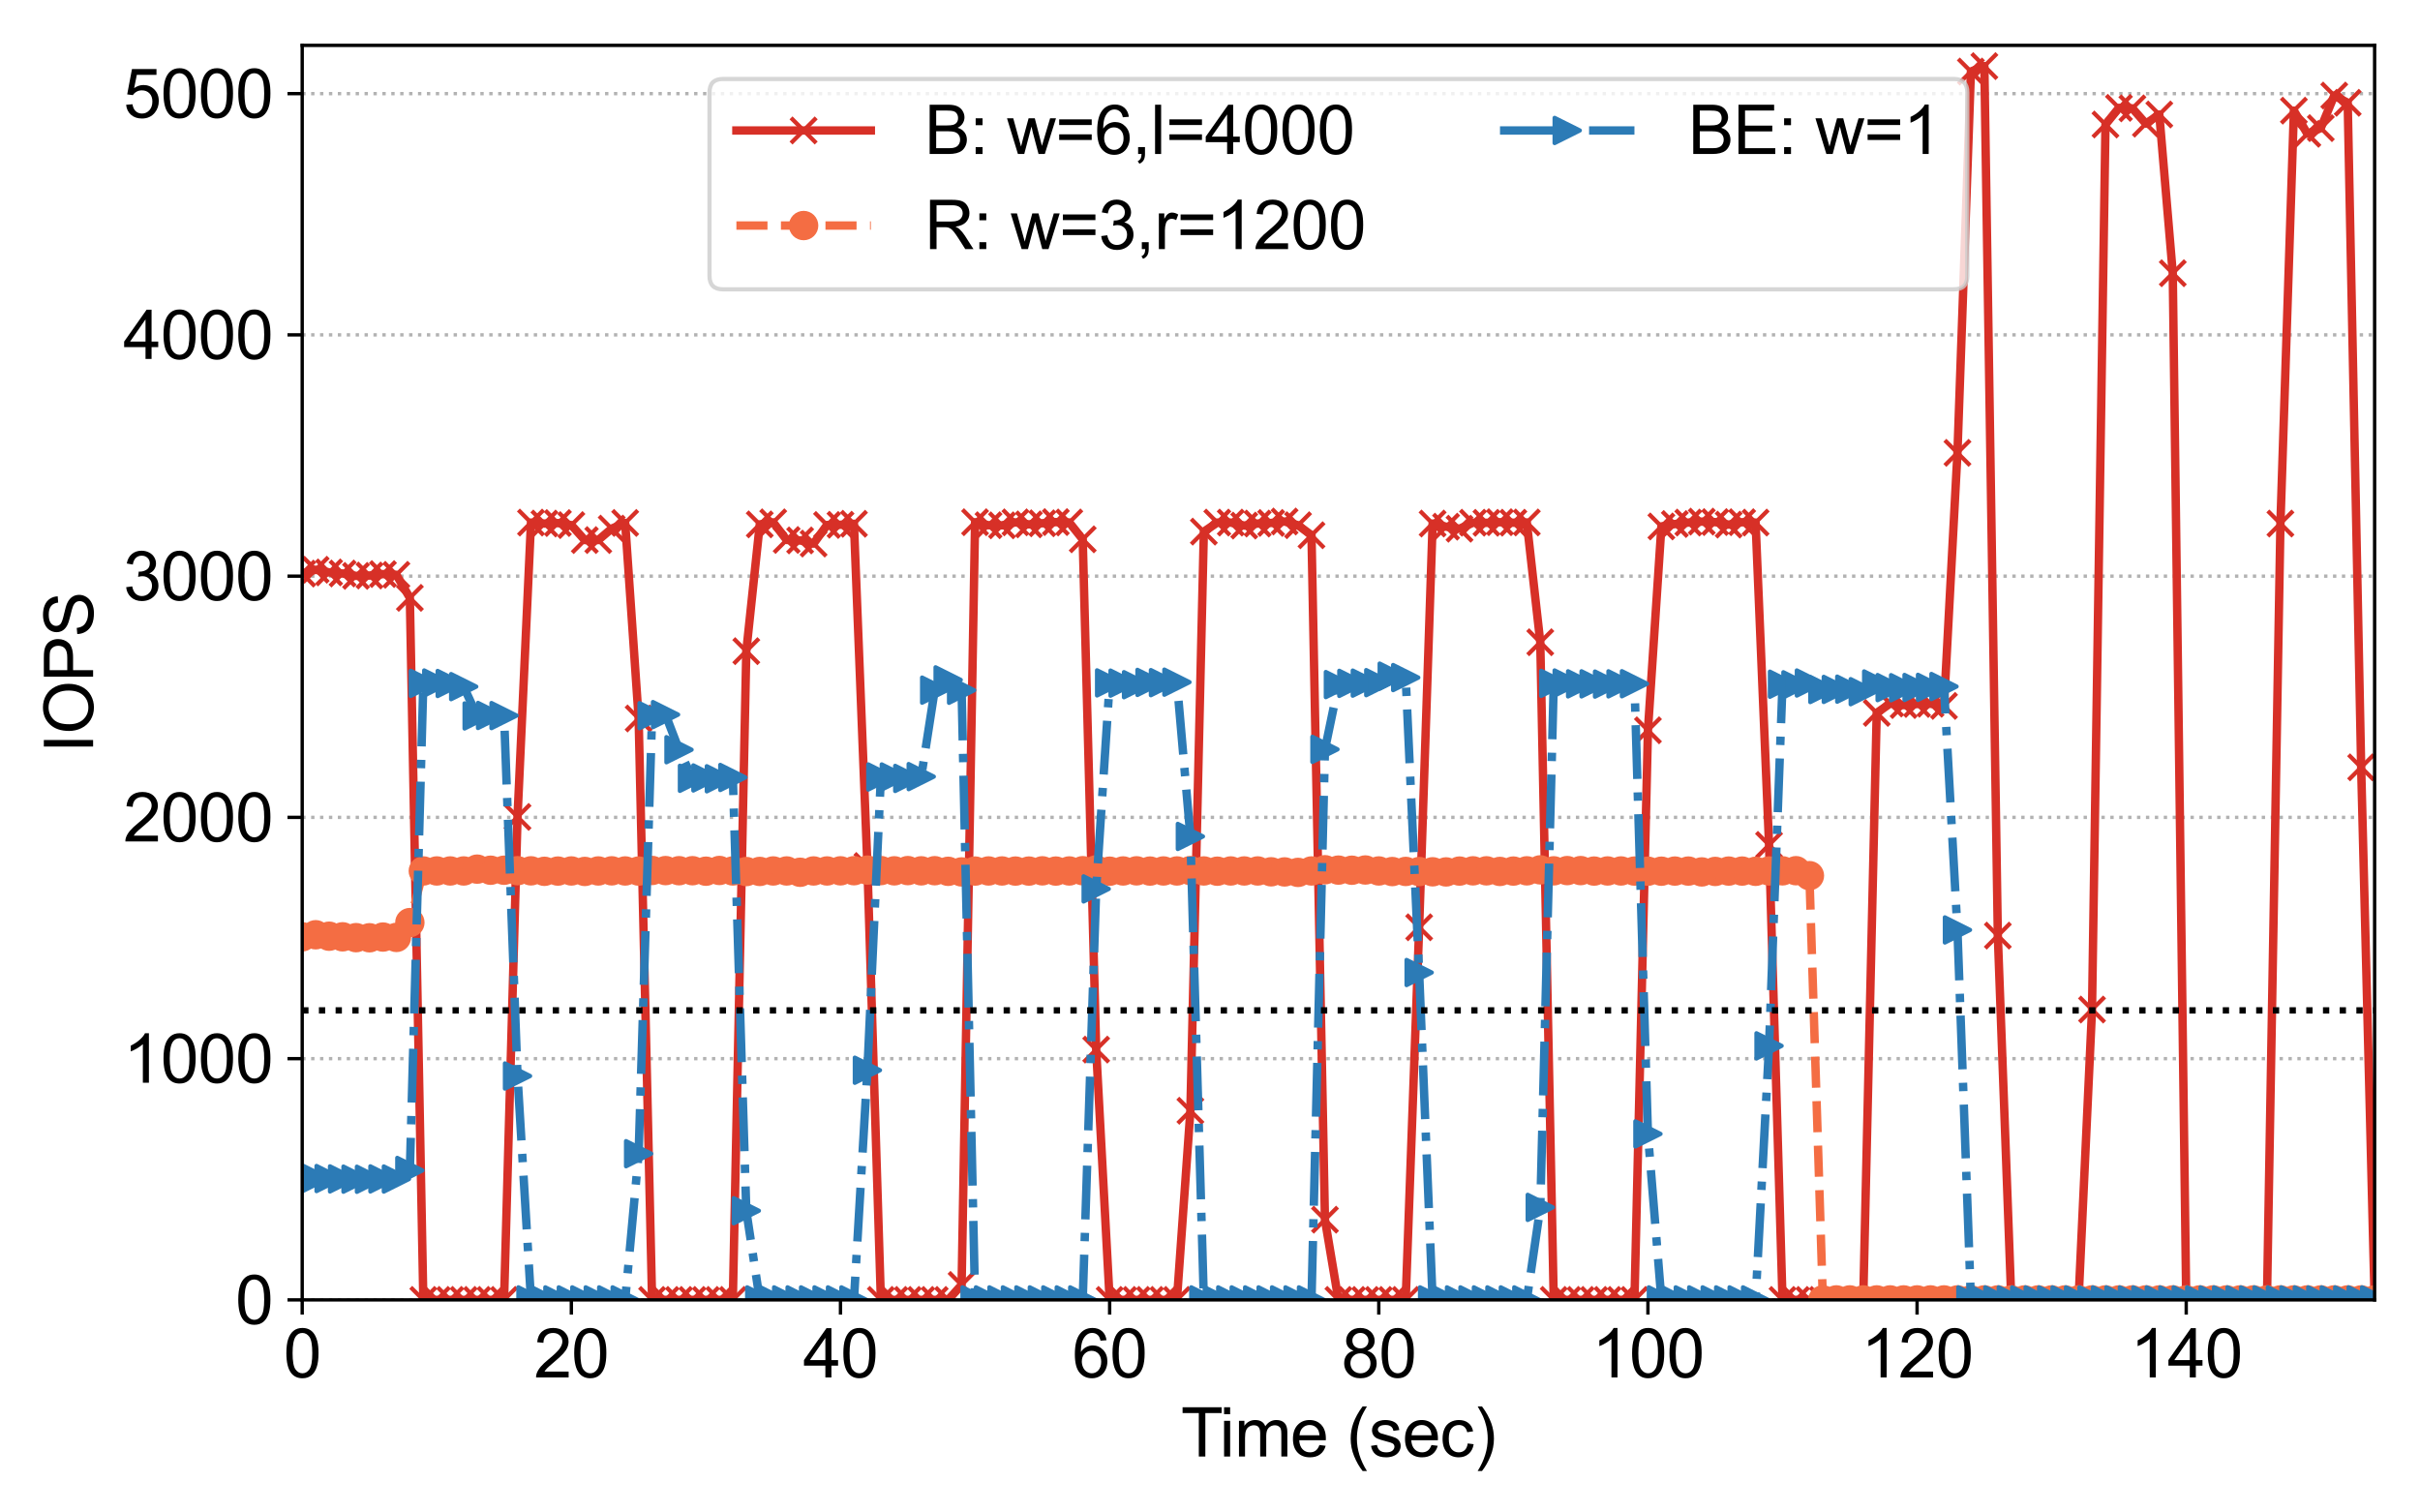 <?xml version="1.0" encoding="utf-8" standalone="no"?>
<!DOCTYPE svg PUBLIC "-//W3C//DTD SVG 1.1//EN"
  "http://www.w3.org/Graphics/SVG/1.1/DTD/svg11.dtd">
<svg height="360pt" version="1.1" viewBox="0 0 576 360" width="576pt" xmlns="http://www.w3.org/2000/svg" xmlns:xlink="http://www.w3.org/1999/xlink">
 <defs>
  <style type="text/css">*{stroke-linecap:butt;stroke-linejoin:round;}</style>
 </defs>
 <g id="figure_1">
  <g id="patch_1">
   <path d="M 0 360 
L 576 360 
L 576 0 
L 0 0 
z
" style="fill:#ffffff;"/>
  </g>
  <g id="axes_1">
   <g id="patch_2">
    <path d="M 71.93 309.4 
L 565.2 309.4 
L 565.2 10.8 
L 71.93 10.8 
z
" style="fill:#ffffff;"/>
   </g>
   <g id="matplotlib.axis_1">
    <g id="xtick_1">
     <g id="line2d_1">
      <defs>
       <path d="M 0 0 
L 0 3.5 
" id="md45ef057f6" style="stroke:#000000;stroke-width:0.8;"/>
      </defs>
      <g>
       <use style="stroke:#000000;stroke-width:0.8;" x="71.93" xlink:href="#md45ef057f6" y="309.4"/>
      </g>
     </g>
     <g id="text_1">
      <!-- 0 -->
      <g transform="translate(67.481 327.853)scale(0.16 -0.16)">
       <defs>
        <path d="M 266 2259 
Q 266 3072 433 3567 
Q 600 4063 929 4331 
Q 1259 4600 1759 4600 
Q 2128 4600 2406 4451 
Q 2684 4303 2865 4023 
Q 3047 3744 3150 3342 
Q 3253 2941 3253 2259 
Q 3253 1453 3087 958 
Q 2922 463 2592 192 
Q 2263 -78 1759 -78 
Q 1097 -78 719 397 
Q 266 969 266 2259 
z
M 844 2259 
Q 844 1131 1108 757 
Q 1372 384 1759 384 
Q 2147 384 2411 759 
Q 2675 1134 2675 2259 
Q 2675 3391 2411 3762 
Q 2147 4134 1753 4134 
Q 1366 4134 1134 3806 
Q 844 3388 844 2259 
z
" id="ArialMT-30" transform="scale(0.016)"/>
       </defs>
       <use xlink:href="#ArialMT-30"/>
      </g>
     </g>
    </g>
    <g id="xtick_2">
     <g id="line2d_2">
      <g>
       <use style="stroke:#000000;stroke-width:0.8;" x="135.991" xlink:href="#md45ef057f6" y="309.4"/>
      </g>
     </g>
     <g id="text_2">
      <!-- 20 -->
      <g transform="translate(127.094 327.853)scale(0.16 -0.16)">
       <defs>
        <path d="M 3222 541 
L 3222 0 
L 194 0 
Q 188 203 259 391 
Q 375 700 629 1000 
Q 884 1300 1366 1694 
Q 2113 2306 2375 2664 
Q 2638 3022 2638 3341 
Q 2638 3675 2398 3904 
Q 2159 4134 1775 4134 
Q 1369 4134 1125 3890 
Q 881 3647 878 3216 
L 300 3275 
Q 359 3922 746 4261 
Q 1134 4600 1788 4600 
Q 2447 4600 2831 4234 
Q 3216 3869 3216 3328 
Q 3216 3053 3103 2787 
Q 2991 2522 2730 2228 
Q 2469 1934 1863 1422 
Q 1356 997 1212 845 
Q 1069 694 975 541 
L 3222 541 
z
" id="ArialMT-32" transform="scale(0.016)"/>
       </defs>
       <use xlink:href="#ArialMT-32"/>
       <use x="55.615" xlink:href="#ArialMT-30"/>
      </g>
     </g>
    </g>
    <g id="xtick_3">
     <g id="line2d_3">
      <g>
       <use style="stroke:#000000;stroke-width:0.8;" x="200.052" xlink:href="#md45ef057f6" y="309.4"/>
      </g>
     </g>
     <g id="text_3">
      <!-- 40 -->
      <g transform="translate(191.155 327.853)scale(0.16 -0.16)">
       <defs>
        <path d="M 2069 0 
L 2069 1097 
L 81 1097 
L 81 1613 
L 2172 4581 
L 2631 4581 
L 2631 1613 
L 3250 1613 
L 3250 1097 
L 2631 1097 
L 2631 0 
L 2069 0 
z
M 2069 1613 
L 2069 3678 
L 634 1613 
L 2069 1613 
z
" id="ArialMT-34" transform="scale(0.016)"/>
       </defs>
       <use xlink:href="#ArialMT-34"/>
       <use x="55.615" xlink:href="#ArialMT-30"/>
      </g>
     </g>
    </g>
    <g id="xtick_4">
     <g id="line2d_4">
      <g>
       <use style="stroke:#000000;stroke-width:0.8;" x="264.113" xlink:href="#md45ef057f6" y="309.4"/>
      </g>
     </g>
     <g id="text_4">
      <!-- 60 -->
      <g transform="translate(255.216 327.853)scale(0.16 -0.16)">
       <defs>
        <path d="M 3184 3459 
L 2625 3416 
Q 2550 3747 2413 3897 
Q 2184 4138 1850 4138 
Q 1581 4138 1378 3988 
Q 1113 3794 959 3422 
Q 806 3050 800 2363 
Q 1003 2672 1297 2822 
Q 1591 2972 1913 2972 
Q 2475 2972 2870 2558 
Q 3266 2144 3266 1488 
Q 3266 1056 3080 686 
Q 2894 316 2569 119 
Q 2244 -78 1831 -78 
Q 1128 -78 684 439 
Q 241 956 241 2144 
Q 241 3472 731 4075 
Q 1159 4600 1884 4600 
Q 2425 4600 2770 4297 
Q 3116 3994 3184 3459 
z
M 888 1484 
Q 888 1194 1011 928 
Q 1134 663 1356 523 
Q 1578 384 1822 384 
Q 2178 384 2434 671 
Q 2691 959 2691 1453 
Q 2691 1928 2437 2201 
Q 2184 2475 1800 2475 
Q 1419 2475 1153 2201 
Q 888 1928 888 1484 
z
" id="ArialMT-36" transform="scale(0.016)"/>
       </defs>
       <use xlink:href="#ArialMT-36"/>
       <use x="55.615" xlink:href="#ArialMT-30"/>
      </g>
     </g>
    </g>
    <g id="xtick_5">
     <g id="line2d_5">
      <g>
       <use style="stroke:#000000;stroke-width:0.8;" x="328.174" xlink:href="#md45ef057f6" y="309.4"/>
      </g>
     </g>
     <g id="text_5">
      <!-- 80 -->
      <g transform="translate(319.277 327.853)scale(0.16 -0.16)">
       <defs>
        <path d="M 1131 2484 
Q 781 2613 612 2850 
Q 444 3088 444 3419 
Q 444 3919 803 4259 
Q 1163 4600 1759 4600 
Q 2359 4600 2725 4251 
Q 3091 3903 3091 3403 
Q 3091 3084 2923 2848 
Q 2756 2613 2416 2484 
Q 2838 2347 3058 2040 
Q 3278 1734 3278 1309 
Q 3278 722 2862 322 
Q 2447 -78 1769 -78 
Q 1091 -78 675 323 
Q 259 725 259 1325 
Q 259 1772 486 2073 
Q 713 2375 1131 2484 
z
M 1019 3438 
Q 1019 3113 1228 2906 
Q 1438 2700 1772 2700 
Q 2097 2700 2305 2904 
Q 2513 3109 2513 3406 
Q 2513 3716 2298 3927 
Q 2084 4138 1766 4138 
Q 1444 4138 1231 3931 
Q 1019 3725 1019 3438 
z
M 838 1322 
Q 838 1081 952 856 
Q 1066 631 1291 507 
Q 1516 384 1775 384 
Q 2178 384 2440 643 
Q 2703 903 2703 1303 
Q 2703 1709 2433 1975 
Q 2163 2241 1756 2241 
Q 1359 2241 1098 1978 
Q 838 1716 838 1322 
z
" id="ArialMT-38" transform="scale(0.016)"/>
       </defs>
       <use xlink:href="#ArialMT-38"/>
       <use x="55.615" xlink:href="#ArialMT-30"/>
      </g>
     </g>
    </g>
    <g id="xtick_6">
     <g id="line2d_6">
      <g>
       <use style="stroke:#000000;stroke-width:0.8;" x="392.235" xlink:href="#md45ef057f6" y="309.4"/>
      </g>
     </g>
     <g id="text_6">
      <!-- 100 -->
      <g transform="translate(378.889 327.853)scale(0.16 -0.16)">
       <defs>
        <path d="M 2384 0 
L 1822 0 
L 1822 3584 
Q 1619 3391 1289 3197 
Q 959 3003 697 2906 
L 697 3450 
Q 1169 3672 1522 3987 
Q 1875 4303 2022 4600 
L 2384 4600 
L 2384 0 
z
" id="ArialMT-31" transform="scale(0.016)"/>
       </defs>
       <use xlink:href="#ArialMT-31"/>
       <use x="55.615" xlink:href="#ArialMT-30"/>
       <use x="111.23" xlink:href="#ArialMT-30"/>
      </g>
     </g>
    </g>
    <g id="xtick_7">
     <g id="line2d_7">
      <g>
       <use style="stroke:#000000;stroke-width:0.8;" x="456.296" xlink:href="#md45ef057f6" y="309.4"/>
      </g>
     </g>
     <g id="text_7">
      <!-- 120 -->
      <g transform="translate(442.95 327.853)scale(0.16 -0.16)">
       <use xlink:href="#ArialMT-31"/>
       <use x="55.615" xlink:href="#ArialMT-32"/>
       <use x="111.23" xlink:href="#ArialMT-30"/>
      </g>
     </g>
    </g>
    <g id="xtick_8">
     <g id="line2d_8">
      <g>
       <use style="stroke:#000000;stroke-width:0.8;" x="520.357" xlink:href="#md45ef057f6" y="309.4"/>
      </g>
     </g>
     <g id="text_8">
      <!-- 140 -->
      <g transform="translate(507.011 327.853)scale(0.16 -0.16)">
       <use xlink:href="#ArialMT-31"/>
       <use x="55.615" xlink:href="#ArialMT-34"/>
       <use x="111.23" xlink:href="#ArialMT-30"/>
      </g>
     </g>
    </g>
    <g id="text_9">
     <!-- Time (sec) -->
     <g transform="translate(281.09 346.68)scale(0.16 -0.16)">
      <defs>
       <path d="M 1659 0 
L 1659 4041 
L 150 4041 
L 150 4581 
L 3781 4581 
L 3781 4041 
L 2266 4041 
L 2266 0 
L 1659 0 
z
" id="ArialMT-54" transform="scale(0.016)"/>
       <path d="M 425 3934 
L 425 4581 
L 988 4581 
L 988 3934 
L 425 3934 
z
M 425 0 
L 425 3319 
L 988 3319 
L 988 0 
L 425 0 
z
" id="ArialMT-69" transform="scale(0.016)"/>
       <path d="M 422 0 
L 422 3319 
L 925 3319 
L 925 2853 
Q 1081 3097 1340 3245 
Q 1600 3394 1931 3394 
Q 2300 3394 2536 3241 
Q 2772 3088 2869 2813 
Q 3263 3394 3894 3394 
Q 4388 3394 4653 3120 
Q 4919 2847 4919 2278 
L 4919 0 
L 4359 0 
L 4359 2091 
Q 4359 2428 4304 2576 
Q 4250 2725 4106 2815 
Q 3963 2906 3769 2906 
Q 3419 2906 3187 2673 
Q 2956 2441 2956 1928 
L 2956 0 
L 2394 0 
L 2394 2156 
Q 2394 2531 2256 2718 
Q 2119 2906 1806 2906 
Q 1569 2906 1367 2781 
Q 1166 2656 1075 2415 
Q 984 2175 984 1722 
L 984 0 
L 422 0 
z
" id="ArialMT-6d" transform="scale(0.016)"/>
       <path d="M 2694 1069 
L 3275 997 
Q 3138 488 2766 206 
Q 2394 -75 1816 -75 
Q 1088 -75 661 373 
Q 234 822 234 1631 
Q 234 2469 665 2931 
Q 1097 3394 1784 3394 
Q 2450 3394 2872 2941 
Q 3294 2488 3294 1666 
Q 3294 1616 3291 1516 
L 816 1516 
Q 847 969 1125 678 
Q 1403 388 1819 388 
Q 2128 388 2347 550 
Q 2566 713 2694 1069 
z
M 847 1978 
L 2700 1978 
Q 2663 2397 2488 2606 
Q 2219 2931 1791 2931 
Q 1403 2931 1139 2672 
Q 875 2413 847 1978 
z
" id="ArialMT-65" transform="scale(0.016)"/>
       <path id="ArialMT-20" transform="scale(0.016)"/>
       <path d="M 1497 -1347 
Q 1031 -759 709 28 
Q 388 816 388 1659 
Q 388 2403 628 3084 
Q 909 3875 1497 4659 
L 1900 4659 
Q 1522 4009 1400 3731 
Q 1209 3300 1100 2831 
Q 966 2247 966 1656 
Q 966 153 1900 -1347 
L 1497 -1347 
z
" id="ArialMT-28" transform="scale(0.016)"/>
       <path d="M 197 991 
L 753 1078 
Q 800 744 1014 566 
Q 1228 388 1613 388 
Q 2000 388 2187 545 
Q 2375 703 2375 916 
Q 2375 1106 2209 1216 
Q 2094 1291 1634 1406 
Q 1016 1563 777 1677 
Q 538 1791 414 1992 
Q 291 2194 291 2438 
Q 291 2659 392 2848 
Q 494 3038 669 3163 
Q 800 3259 1026 3326 
Q 1253 3394 1513 3394 
Q 1903 3394 2198 3281 
Q 2494 3169 2634 2976 
Q 2775 2784 2828 2463 
L 2278 2388 
Q 2241 2644 2061 2787 
Q 1881 2931 1553 2931 
Q 1166 2931 1000 2803 
Q 834 2675 834 2503 
Q 834 2394 903 2306 
Q 972 2216 1119 2156 
Q 1203 2125 1616 2013 
Q 2213 1853 2448 1751 
Q 2684 1650 2818 1456 
Q 2953 1263 2953 975 
Q 2953 694 2789 445 
Q 2625 197 2315 61 
Q 2006 -75 1616 -75 
Q 969 -75 630 194 
Q 291 463 197 991 
z
" id="ArialMT-73" transform="scale(0.016)"/>
       <path d="M 2588 1216 
L 3141 1144 
Q 3050 572 2676 248 
Q 2303 -75 1759 -75 
Q 1078 -75 664 370 
Q 250 816 250 1647 
Q 250 2184 428 2587 
Q 606 2991 970 3192 
Q 1334 3394 1763 3394 
Q 2303 3394 2647 3120 
Q 2991 2847 3088 2344 
L 2541 2259 
Q 2463 2594 2264 2762 
Q 2066 2931 1784 2931 
Q 1359 2931 1093 2626 
Q 828 2322 828 1663 
Q 828 994 1084 691 
Q 1341 388 1753 388 
Q 2084 388 2306 591 
Q 2528 794 2588 1216 
z
" id="ArialMT-63" transform="scale(0.016)"/>
       <path d="M 791 -1347 
L 388 -1347 
Q 1322 153 1322 1656 
Q 1322 2244 1188 2822 
Q 1081 3291 891 3722 
Q 769 4003 388 4659 
L 791 4659 
Q 1378 3875 1659 3084 
Q 1900 2403 1900 1659 
Q 1900 816 1576 28 
Q 1253 -759 791 -1347 
z
" id="ArialMT-29" transform="scale(0.016)"/>
      </defs>
      <use xlink:href="#ArialMT-54"/>
      <use x="57.334" xlink:href="#ArialMT-69"/>
      <use x="79.551" xlink:href="#ArialMT-6d"/>
      <use x="162.852" xlink:href="#ArialMT-65"/>
      <use x="218.467" xlink:href="#ArialMT-20"/>
      <use x="246.25" xlink:href="#ArialMT-28"/>
      <use x="279.551" xlink:href="#ArialMT-73"/>
      <use x="329.551" xlink:href="#ArialMT-65"/>
      <use x="385.166" xlink:href="#ArialMT-63"/>
      <use x="435.166" xlink:href="#ArialMT-29"/>
     </g>
    </g>
   </g>
   <g id="matplotlib.axis_2">
    <g id="ytick_1">
     <g id="line2d_9">
      <path clip-path="url(#pc3ce276177)" d="M 71.93 309.4 
L 565.2 309.4 
" style="fill:none;stroke:#b2b2b2;stroke-dasharray:0.8,1.32;stroke-dashoffset:0;stroke-width:0.8;"/>
     </g>
     <g id="line2d_10">
      <defs>
       <path d="M 0 0 
L -3.5 0 
" id="ma1bcaea9dd" style="stroke:#000000;stroke-width:0.8;"/>
      </defs>
      <g>
       <use style="stroke:#000000;stroke-width:0.8;" x="71.93" xlink:href="#ma1bcaea9dd" y="309.4"/>
      </g>
     </g>
     <g id="text_10">
      <!-- 0 -->
      <g transform="translate(56.032 315.126)scale(0.16 -0.16)">
       <use xlink:href="#ArialMT-30"/>
      </g>
     </g>
    </g>
    <g id="ytick_2">
     <g id="line2d_11">
      <path clip-path="url(#pc3ce276177)" d="M 71.93 251.977 
L 565.2 251.977 
" style="fill:none;stroke:#b2b2b2;stroke-dasharray:0.8,1.32;stroke-dashoffset:0;stroke-width:0.8;"/>
     </g>
     <g id="line2d_12">
      <g>
       <use style="stroke:#000000;stroke-width:0.8;" x="71.93" xlink:href="#ma1bcaea9dd" y="251.977"/>
      </g>
     </g>
     <g id="text_11">
      <!-- 1000 -->
      <g transform="translate(29.34 257.703)scale(0.16 -0.16)">
       <use xlink:href="#ArialMT-31"/>
       <use x="55.615" xlink:href="#ArialMT-30"/>
       <use x="111.23" xlink:href="#ArialMT-30"/>
       <use x="166.846" xlink:href="#ArialMT-30"/>
      </g>
     </g>
    </g>
    <g id="ytick_3">
     <g id="line2d_13">
      <path clip-path="url(#pc3ce276177)" d="M 71.93 194.554 
L 565.2 194.554 
" style="fill:none;stroke:#b2b2b2;stroke-dasharray:0.8,1.32;stroke-dashoffset:0;stroke-width:0.8;"/>
     </g>
     <g id="line2d_14">
      <g>
       <use style="stroke:#000000;stroke-width:0.8;" x="71.93" xlink:href="#ma1bcaea9dd" y="194.554"/>
      </g>
     </g>
     <g id="text_12">
      <!-- 2000 -->
      <g transform="translate(29.34 200.28)scale(0.16 -0.16)">
       <use xlink:href="#ArialMT-32"/>
       <use x="55.615" xlink:href="#ArialMT-30"/>
       <use x="111.23" xlink:href="#ArialMT-30"/>
       <use x="166.846" xlink:href="#ArialMT-30"/>
      </g>
     </g>
    </g>
    <g id="ytick_4">
     <g id="line2d_15">
      <path clip-path="url(#pc3ce276177)" d="M 71.93 137.131 
L 565.2 137.131 
" style="fill:none;stroke:#b2b2b2;stroke-dasharray:0.8,1.32;stroke-dashoffset:0;stroke-width:0.8;"/>
     </g>
     <g id="line2d_16">
      <g>
       <use style="stroke:#000000;stroke-width:0.8;" x="71.93" xlink:href="#ma1bcaea9dd" y="137.131"/>
      </g>
     </g>
     <g id="text_13">
      <!-- 3000 -->
      <g transform="translate(29.34 142.857)scale(0.16 -0.16)">
       <defs>
        <path d="M 269 1209 
L 831 1284 
Q 928 806 1161 595 
Q 1394 384 1728 384 
Q 2125 384 2398 659 
Q 2672 934 2672 1341 
Q 2672 1728 2419 1979 
Q 2166 2231 1775 2231 
Q 1616 2231 1378 2169 
L 1441 2663 
Q 1497 2656 1531 2656 
Q 1891 2656 2178 2843 
Q 2466 3031 2466 3422 
Q 2466 3731 2256 3934 
Q 2047 4138 1716 4138 
Q 1388 4138 1169 3931 
Q 950 3725 888 3313 
L 325 3413 
Q 428 3978 793 4289 
Q 1159 4600 1703 4600 
Q 2078 4600 2393 4439 
Q 2709 4278 2876 4000 
Q 3044 3722 3044 3409 
Q 3044 3113 2884 2869 
Q 2725 2625 2413 2481 
Q 2819 2388 3044 2092 
Q 3269 1797 3269 1353 
Q 3269 753 2831 336 
Q 2394 -81 1725 -81 
Q 1122 -81 723 278 
Q 325 638 269 1209 
z
" id="ArialMT-33" transform="scale(0.016)"/>
       </defs>
       <use xlink:href="#ArialMT-33"/>
       <use x="55.615" xlink:href="#ArialMT-30"/>
       <use x="111.23" xlink:href="#ArialMT-30"/>
       <use x="166.846" xlink:href="#ArialMT-30"/>
      </g>
     </g>
    </g>
    <g id="ytick_5">
     <g id="line2d_17">
      <path clip-path="url(#pc3ce276177)" d="M 71.93 79.708 
L 565.2 79.708 
" style="fill:none;stroke:#b2b2b2;stroke-dasharray:0.8,1.32;stroke-dashoffset:0;stroke-width:0.8;"/>
     </g>
     <g id="line2d_18">
      <g>
       <use style="stroke:#000000;stroke-width:0.8;" x="71.93" xlink:href="#ma1bcaea9dd" y="79.708"/>
      </g>
     </g>
     <g id="text_14">
      <!-- 4000 -->
      <g transform="translate(29.34 85.434)scale(0.16 -0.16)">
       <use xlink:href="#ArialMT-34"/>
       <use x="55.615" xlink:href="#ArialMT-30"/>
       <use x="111.23" xlink:href="#ArialMT-30"/>
       <use x="166.846" xlink:href="#ArialMT-30"/>
      </g>
     </g>
    </g>
    <g id="ytick_6">
     <g id="line2d_19">
      <path clip-path="url(#pc3ce276177)" d="M 71.93 22.285 
L 565.2 22.285 
" style="fill:none;stroke:#b2b2b2;stroke-dasharray:0.8,1.32;stroke-dashoffset:0;stroke-width:0.8;"/>
     </g>
     <g id="line2d_20">
      <g>
       <use style="stroke:#000000;stroke-width:0.8;" x="71.93" xlink:href="#ma1bcaea9dd" y="22.285"/>
      </g>
     </g>
     <g id="text_15">
      <!-- 5000 -->
      <g transform="translate(29.34 28.011)scale(0.16 -0.16)">
       <defs>
        <path d="M 266 1200 
L 856 1250 
Q 922 819 1161 601 
Q 1400 384 1738 384 
Q 2144 384 2425 690 
Q 2706 997 2706 1503 
Q 2706 1984 2436 2262 
Q 2166 2541 1728 2541 
Q 1456 2541 1237 2417 
Q 1019 2294 894 2097 
L 366 2166 
L 809 4519 
L 3088 4519 
L 3088 3981 
L 1259 3981 
L 1013 2750 
Q 1425 3038 1878 3038 
Q 2478 3038 2890 2622 
Q 3303 2206 3303 1553 
Q 3303 931 2941 478 
Q 2500 -78 1738 -78 
Q 1113 -78 717 272 
Q 322 622 266 1200 
z
" id="ArialMT-35" transform="scale(0.016)"/>
       </defs>
       <use xlink:href="#ArialMT-35"/>
       <use x="55.615" xlink:href="#ArialMT-30"/>
       <use x="111.23" xlink:href="#ArialMT-30"/>
       <use x="166.846" xlink:href="#ArialMT-30"/>
      </g>
     </g>
    </g>
    <g id="text_16">
     <!-- IOPS -->
     <g transform="translate(22.16 179.218)rotate(-90)scale(0.16 -0.16)">
      <defs>
       <path d="M 597 0 
L 597 4581 
L 1203 4581 
L 1203 0 
L 597 0 
z
" id="ArialMT-49" transform="scale(0.016)"/>
       <path d="M 309 2231 
Q 309 3372 921 4017 
Q 1534 4663 2503 4663 
Q 3138 4663 3647 4359 
Q 4156 4056 4423 3514 
Q 4691 2972 4691 2284 
Q 4691 1588 4409 1038 
Q 4128 488 3612 205 
Q 3097 -78 2500 -78 
Q 1853 -78 1343 234 
Q 834 547 571 1087 
Q 309 1628 309 2231 
z
M 934 2222 
Q 934 1394 1379 917 
Q 1825 441 2497 441 
Q 3181 441 3623 922 
Q 4066 1403 4066 2288 
Q 4066 2847 3877 3264 
Q 3688 3681 3323 3911 
Q 2959 4141 2506 4141 
Q 1863 4141 1398 3698 
Q 934 3256 934 2222 
z
" id="ArialMT-4f" transform="scale(0.016)"/>
       <path d="M 494 0 
L 494 4581 
L 2222 4581 
Q 2678 4581 2919 4538 
Q 3256 4481 3484 4323 
Q 3713 4166 3852 3881 
Q 3991 3597 3991 3256 
Q 3991 2672 3619 2267 
Q 3247 1863 2275 1863 
L 1100 1863 
L 1100 0 
L 494 0 
z
M 1100 2403 
L 2284 2403 
Q 2872 2403 3119 2622 
Q 3366 2841 3366 3238 
Q 3366 3525 3220 3729 
Q 3075 3934 2838 4000 
Q 2684 4041 2272 4041 
L 1100 4041 
L 1100 2403 
z
" id="ArialMT-50" transform="scale(0.016)"/>
       <path d="M 288 1472 
L 859 1522 
Q 900 1178 1048 958 
Q 1197 738 1509 602 
Q 1822 466 2213 466 
Q 2559 466 2825 569 
Q 3091 672 3220 851 
Q 3350 1031 3350 1244 
Q 3350 1459 3225 1620 
Q 3100 1781 2813 1891 
Q 2628 1963 1997 2114 
Q 1366 2266 1113 2400 
Q 784 2572 623 2826 
Q 463 3081 463 3397 
Q 463 3744 659 4045 
Q 856 4347 1234 4503 
Q 1613 4659 2075 4659 
Q 2584 4659 2973 4495 
Q 3363 4331 3572 4012 
Q 3781 3694 3797 3291 
L 3216 3247 
Q 3169 3681 2898 3903 
Q 2628 4125 2100 4125 
Q 1550 4125 1298 3923 
Q 1047 3722 1047 3438 
Q 1047 3191 1225 3031 
Q 1400 2872 2139 2705 
Q 2878 2538 3153 2413 
Q 3553 2228 3743 1945 
Q 3934 1663 3934 1294 
Q 3934 928 3725 604 
Q 3516 281 3123 101 
Q 2731 -78 2241 -78 
Q 1619 -78 1198 103 
Q 778 284 539 648 
Q 300 1013 288 1472 
z
" id="ArialMT-53" transform="scale(0.016)"/>
      </defs>
      <use xlink:href="#ArialMT-49"/>
      <use x="27.783" xlink:href="#ArialMT-4f"/>
      <use x="105.566" xlink:href="#ArialMT-50"/>
      <use x="172.266" xlink:href="#ArialMT-53"/>
     </g>
    </g>
   </g>
   <g id="line2d_21">
    <path clip-path="url(#pc3ce276177)" d="M 71.93 136.528 
L 75.133 135.609 
L 78.336 136.241 
L 81.539 136.499 
L 84.742 137.073 
L 87.945 136.987 
L 91.148 136.643 
L 94.351 136.815 
L 97.554 142.299 
L 100.757 309.4 
L 119.976 309.4 
L 123.179 194.439 
L 126.382 124.383 
L 129.585 124.613 
L 132.788 124.498 
L 135.991 124.986 
L 139.194 128.546 
L 142.397 128.546 
L 145.6 125.818 
L 148.803 124.469 
L 152.006 171.01 
L 155.209 309.4 
L 174.428 309.4 
L 177.631 154.989 
L 180.834 124.814 
L 184.037 124.325 
L 187.24 128.517 
L 190.443 128.632 
L 193.646 129.379 
L 196.849 124.957 
L 200.052 124.9 
L 203.255 124.67 
L 206.458 206.125 
L 209.661 309.4 
L 225.676 309.4 
L 228.88 305.84 
L 232.083 124.297 
L 235.286 125.014 
L 238.489 125.043 
L 241.692 124.325 
L 244.895 124.814 
L 251.301 124.268 
L 254.504 124.354 
L 257.707 128.374 
L 260.91 249.824 
L 264.113 309.4 
L 280.128 309.4 
L 283.331 264.38 
L 286.534 126.536 
L 289.738 124.383 
L 292.941 124.383 
L 296.144 125.101 
L 299.347 124.613 
L 302.55 124.469 
L 305.753 124.124 
L 308.956 125.014 
L 312.159 127.398 
L 315.362 290.307 
L 318.565 309.4 
L 334.58 309.4 
L 337.783 220.71 
L 340.986 124.613 
L 344.189 125.359 
L 347.392 125.847 
L 350.596 124.412 
L 353.799 124.44 
L 357.002 124.297 
L 360.205 124.412 
L 363.408 124.354 
L 366.611 152.865 
L 369.814 309.4 
L 389.032 309.4 
L 392.235 173.824 
L 395.438 125.302 
L 398.641 124.727 
L 401.844 124.383 
L 405.047 124.153 
L 408.25 124.268 
L 411.454 124.871 
L 414.657 124.297 
L 417.86 124.383 
L 421.063 201.1 
L 424.266 309.4 
L 443.484 309.4 
L 446.687 169.69 
L 449.89 167.45 
L 453.093 167.823 
L 456.296 167.565 
L 459.499 167.508 
L 462.702 168.024 
L 465.905 107.788 
L 469.108 17.03 
L 472.311 15.738 
L 475.515 222.691 
L 478.718 309.4 
L 494.733 309.4 
L 497.936 240.291 
L 501.139 29.635 
L 504.342 25.673 
L 507.545 25.787 
L 510.748 29.434 
L 513.951 27.252 
L 517.154 65.036 
L 520.357 309.4 
L 539.576 309.4 
L 542.779 124.613 
L 545.982 26.333 
L 549.185 31.846 
L 552.388 30.496 
L 555.591 22.744 
L 558.794 24.467 
L 561.997 182.639 
L 565.2 309.4 
L 565.2 309.4 
" style="fill:none;stroke:#d73027;stroke-linecap:square;stroke-width:2;"/>
    <defs>
     <path d="M -3 3 
L 3 -3 
M -3 -3 
L 3 3 
" id="m1d405ad7e4" style="stroke:#d73027;"/>
    </defs>
    <g clip-path="url(#pc3ce276177)">
     <use style="fill:#d73027;stroke:#d73027;" x="71.93" xlink:href="#m1d405ad7e4" y="136.528"/>
     <use style="fill:#d73027;stroke:#d73027;" x="75.133" xlink:href="#m1d405ad7e4" y="135.609"/>
     <use style="fill:#d73027;stroke:#d73027;" x="78.336" xlink:href="#m1d405ad7e4" y="136.241"/>
     <use style="fill:#d73027;stroke:#d73027;" x="81.539" xlink:href="#m1d405ad7e4" y="136.499"/>
     <use style="fill:#d73027;stroke:#d73027;" x="84.742" xlink:href="#m1d405ad7e4" y="137.073"/>
     <use style="fill:#d73027;stroke:#d73027;" x="87.945" xlink:href="#m1d405ad7e4" y="136.987"/>
     <use style="fill:#d73027;stroke:#d73027;" x="91.148" xlink:href="#m1d405ad7e4" y="136.643"/>
     <use style="fill:#d73027;stroke:#d73027;" x="94.351" xlink:href="#m1d405ad7e4" y="136.815"/>
     <use style="fill:#d73027;stroke:#d73027;" x="97.554" xlink:href="#m1d405ad7e4" y="142.299"/>
     <use style="fill:#d73027;stroke:#d73027;" x="100.757" xlink:href="#m1d405ad7e4" y="309.4"/>
     <use style="fill:#d73027;stroke:#d73027;" x="103.961" xlink:href="#m1d405ad7e4" y="309.4"/>
     <use style="fill:#d73027;stroke:#d73027;" x="107.164" xlink:href="#m1d405ad7e4" y="309.4"/>
     <use style="fill:#d73027;stroke:#d73027;" x="110.367" xlink:href="#m1d405ad7e4" y="309.4"/>
     <use style="fill:#d73027;stroke:#d73027;" x="113.57" xlink:href="#m1d405ad7e4" y="309.4"/>
     <use style="fill:#d73027;stroke:#d73027;" x="116.773" xlink:href="#m1d405ad7e4" y="309.4"/>
     <use style="fill:#d73027;stroke:#d73027;" x="119.976" xlink:href="#m1d405ad7e4" y="309.4"/>
     <use style="fill:#d73027;stroke:#d73027;" x="123.179" xlink:href="#m1d405ad7e4" y="194.439"/>
     <use style="fill:#d73027;stroke:#d73027;" x="126.382" xlink:href="#m1d405ad7e4" y="124.383"/>
     <use style="fill:#d73027;stroke:#d73027;" x="129.585" xlink:href="#m1d405ad7e4" y="124.613"/>
     <use style="fill:#d73027;stroke:#d73027;" x="132.788" xlink:href="#m1d405ad7e4" y="124.498"/>
     <use style="fill:#d73027;stroke:#d73027;" x="135.991" xlink:href="#m1d405ad7e4" y="124.986"/>
     <use style="fill:#d73027;stroke:#d73027;" x="139.194" xlink:href="#m1d405ad7e4" y="128.546"/>
     <use style="fill:#d73027;stroke:#d73027;" x="142.397" xlink:href="#m1d405ad7e4" y="128.546"/>
     <use style="fill:#d73027;stroke:#d73027;" x="145.6" xlink:href="#m1d405ad7e4" y="125.818"/>
     <use style="fill:#d73027;stroke:#d73027;" x="148.803" xlink:href="#m1d405ad7e4" y="124.469"/>
     <use style="fill:#d73027;stroke:#d73027;" x="152.006" xlink:href="#m1d405ad7e4" y="171.01"/>
     <use style="fill:#d73027;stroke:#d73027;" x="155.209" xlink:href="#m1d405ad7e4" y="309.4"/>
     <use style="fill:#d73027;stroke:#d73027;" x="158.412" xlink:href="#m1d405ad7e4" y="309.4"/>
     <use style="fill:#d73027;stroke:#d73027;" x="161.615" xlink:href="#m1d405ad7e4" y="309.4"/>
     <use style="fill:#d73027;stroke:#d73027;" x="164.819" xlink:href="#m1d405ad7e4" y="309.4"/>
     <use style="fill:#d73027;stroke:#d73027;" x="168.022" xlink:href="#m1d405ad7e4" y="309.4"/>
     <use style="fill:#d73027;stroke:#d73027;" x="171.225" xlink:href="#m1d405ad7e4" y="309.4"/>
     <use style="fill:#d73027;stroke:#d73027;" x="174.428" xlink:href="#m1d405ad7e4" y="309.4"/>
     <use style="fill:#d73027;stroke:#d73027;" x="177.631" xlink:href="#m1d405ad7e4" y="154.989"/>
     <use style="fill:#d73027;stroke:#d73027;" x="180.834" xlink:href="#m1d405ad7e4" y="124.814"/>
     <use style="fill:#d73027;stroke:#d73027;" x="184.037" xlink:href="#m1d405ad7e4" y="124.325"/>
     <use style="fill:#d73027;stroke:#d73027;" x="187.24" xlink:href="#m1d405ad7e4" y="128.517"/>
     <use style="fill:#d73027;stroke:#d73027;" x="190.443" xlink:href="#m1d405ad7e4" y="128.632"/>
     <use style="fill:#d73027;stroke:#d73027;" x="193.646" xlink:href="#m1d405ad7e4" y="129.379"/>
     <use style="fill:#d73027;stroke:#d73027;" x="196.849" xlink:href="#m1d405ad7e4" y="124.957"/>
     <use style="fill:#d73027;stroke:#d73027;" x="200.052" xlink:href="#m1d405ad7e4" y="124.9"/>
     <use style="fill:#d73027;stroke:#d73027;" x="203.255" xlink:href="#m1d405ad7e4" y="124.67"/>
     <use style="fill:#d73027;stroke:#d73027;" x="206.458" xlink:href="#m1d405ad7e4" y="206.125"/>
     <use style="fill:#d73027;stroke:#d73027;" x="209.661" xlink:href="#m1d405ad7e4" y="309.4"/>
     <use style="fill:#d73027;stroke:#d73027;" x="212.864" xlink:href="#m1d405ad7e4" y="309.4"/>
     <use style="fill:#d73027;stroke:#d73027;" x="216.067" xlink:href="#m1d405ad7e4" y="309.4"/>
     <use style="fill:#d73027;stroke:#d73027;" x="219.27" xlink:href="#m1d405ad7e4" y="309.4"/>
     <use style="fill:#d73027;stroke:#d73027;" x="222.473" xlink:href="#m1d405ad7e4" y="309.4"/>
     <use style="fill:#d73027;stroke:#d73027;" x="225.676" xlink:href="#m1d405ad7e4" y="309.4"/>
     <use style="fill:#d73027;stroke:#d73027;" x="228.88" xlink:href="#m1d405ad7e4" y="305.84"/>
     <use style="fill:#d73027;stroke:#d73027;" x="232.083" xlink:href="#m1d405ad7e4" y="124.297"/>
     <use style="fill:#d73027;stroke:#d73027;" x="235.286" xlink:href="#m1d405ad7e4" y="125.014"/>
     <use style="fill:#d73027;stroke:#d73027;" x="238.489" xlink:href="#m1d405ad7e4" y="125.043"/>
     <use style="fill:#d73027;stroke:#d73027;" x="241.692" xlink:href="#m1d405ad7e4" y="124.325"/>
     <use style="fill:#d73027;stroke:#d73027;" x="244.895" xlink:href="#m1d405ad7e4" y="124.814"/>
     <use style="fill:#d73027;stroke:#d73027;" x="248.098" xlink:href="#m1d405ad7e4" y="124.555"/>
     <use style="fill:#d73027;stroke:#d73027;" x="251.301" xlink:href="#m1d405ad7e4" y="124.268"/>
     <use style="fill:#d73027;stroke:#d73027;" x="254.504" xlink:href="#m1d405ad7e4" y="124.354"/>
     <use style="fill:#d73027;stroke:#d73027;" x="257.707" xlink:href="#m1d405ad7e4" y="128.374"/>
     <use style="fill:#d73027;stroke:#d73027;" x="260.91" xlink:href="#m1d405ad7e4" y="249.824"/>
     <use style="fill:#d73027;stroke:#d73027;" x="264.113" xlink:href="#m1d405ad7e4" y="309.4"/>
     <use style="fill:#d73027;stroke:#d73027;" x="267.316" xlink:href="#m1d405ad7e4" y="309.4"/>
     <use style="fill:#d73027;stroke:#d73027;" x="270.519" xlink:href="#m1d405ad7e4" y="309.4"/>
     <use style="fill:#d73027;stroke:#d73027;" x="273.722" xlink:href="#m1d405ad7e4" y="309.4"/>
     <use style="fill:#d73027;stroke:#d73027;" x="276.925" xlink:href="#m1d405ad7e4" y="309.4"/>
     <use style="fill:#d73027;stroke:#d73027;" x="280.128" xlink:href="#m1d405ad7e4" y="309.4"/>
     <use style="fill:#d73027;stroke:#d73027;" x="283.331" xlink:href="#m1d405ad7e4" y="264.38"/>
     <use style="fill:#d73027;stroke:#d73027;" x="286.534" xlink:href="#m1d405ad7e4" y="126.536"/>
     <use style="fill:#d73027;stroke:#d73027;" x="289.738" xlink:href="#m1d405ad7e4" y="124.383"/>
     <use style="fill:#d73027;stroke:#d73027;" x="292.941" xlink:href="#m1d405ad7e4" y="124.383"/>
     <use style="fill:#d73027;stroke:#d73027;" x="296.144" xlink:href="#m1d405ad7e4" y="125.101"/>
     <use style="fill:#d73027;stroke:#d73027;" x="299.347" xlink:href="#m1d405ad7e4" y="124.613"/>
     <use style="fill:#d73027;stroke:#d73027;" x="302.55" xlink:href="#m1d405ad7e4" y="124.469"/>
     <use style="fill:#d73027;stroke:#d73027;" x="305.753" xlink:href="#m1d405ad7e4" y="124.124"/>
     <use style="fill:#d73027;stroke:#d73027;" x="308.956" xlink:href="#m1d405ad7e4" y="125.014"/>
     <use style="fill:#d73027;stroke:#d73027;" x="312.159" xlink:href="#m1d405ad7e4" y="127.398"/>
     <use style="fill:#d73027;stroke:#d73027;" x="315.362" xlink:href="#m1d405ad7e4" y="290.307"/>
     <use style="fill:#d73027;stroke:#d73027;" x="318.565" xlink:href="#m1d405ad7e4" y="309.4"/>
     <use style="fill:#d73027;stroke:#d73027;" x="321.768" xlink:href="#m1d405ad7e4" y="309.4"/>
     <use style="fill:#d73027;stroke:#d73027;" x="324.971" xlink:href="#m1d405ad7e4" y="309.4"/>
     <use style="fill:#d73027;stroke:#d73027;" x="328.174" xlink:href="#m1d405ad7e4" y="309.4"/>
     <use style="fill:#d73027;stroke:#d73027;" x="331.377" xlink:href="#m1d405ad7e4" y="309.4"/>
     <use style="fill:#d73027;stroke:#d73027;" x="334.58" xlink:href="#m1d405ad7e4" y="309.4"/>
     <use style="fill:#d73027;stroke:#d73027;" x="337.783" xlink:href="#m1d405ad7e4" y="220.71"/>
     <use style="fill:#d73027;stroke:#d73027;" x="340.986" xlink:href="#m1d405ad7e4" y="124.613"/>
     <use style="fill:#d73027;stroke:#d73027;" x="344.189" xlink:href="#m1d405ad7e4" y="125.359"/>
     <use style="fill:#d73027;stroke:#d73027;" x="347.392" xlink:href="#m1d405ad7e4" y="125.847"/>
     <use style="fill:#d73027;stroke:#d73027;" x="350.596" xlink:href="#m1d405ad7e4" y="124.412"/>
     <use style="fill:#d73027;stroke:#d73027;" x="353.799" xlink:href="#m1d405ad7e4" y="124.44"/>
     <use style="fill:#d73027;stroke:#d73027;" x="357.002" xlink:href="#m1d405ad7e4" y="124.297"/>
     <use style="fill:#d73027;stroke:#d73027;" x="360.205" xlink:href="#m1d405ad7e4" y="124.412"/>
     <use style="fill:#d73027;stroke:#d73027;" x="363.408" xlink:href="#m1d405ad7e4" y="124.354"/>
     <use style="fill:#d73027;stroke:#d73027;" x="366.611" xlink:href="#m1d405ad7e4" y="152.865"/>
     <use style="fill:#d73027;stroke:#d73027;" x="369.814" xlink:href="#m1d405ad7e4" y="309.4"/>
     <use style="fill:#d73027;stroke:#d73027;" x="373.017" xlink:href="#m1d405ad7e4" y="309.4"/>
     <use style="fill:#d73027;stroke:#d73027;" x="376.22" xlink:href="#m1d405ad7e4" y="309.4"/>
     <use style="fill:#d73027;stroke:#d73027;" x="379.423" xlink:href="#m1d405ad7e4" y="309.4"/>
     <use style="fill:#d73027;stroke:#d73027;" x="382.626" xlink:href="#m1d405ad7e4" y="309.4"/>
     <use style="fill:#d73027;stroke:#d73027;" x="385.829" xlink:href="#m1d405ad7e4" y="309.4"/>
     <use style="fill:#d73027;stroke:#d73027;" x="389.032" xlink:href="#m1d405ad7e4" y="309.4"/>
     <use style="fill:#d73027;stroke:#d73027;" x="392.235" xlink:href="#m1d405ad7e4" y="173.824"/>
     <use style="fill:#d73027;stroke:#d73027;" x="395.438" xlink:href="#m1d405ad7e4" y="125.302"/>
     <use style="fill:#d73027;stroke:#d73027;" x="398.641" xlink:href="#m1d405ad7e4" y="124.727"/>
     <use style="fill:#d73027;stroke:#d73027;" x="401.844" xlink:href="#m1d405ad7e4" y="124.383"/>
     <use style="fill:#d73027;stroke:#d73027;" x="405.047" xlink:href="#m1d405ad7e4" y="124.153"/>
     <use style="fill:#d73027;stroke:#d73027;" x="408.25" xlink:href="#m1d405ad7e4" y="124.268"/>
     <use style="fill:#d73027;stroke:#d73027;" x="411.454" xlink:href="#m1d405ad7e4" y="124.871"/>
     <use style="fill:#d73027;stroke:#d73027;" x="414.657" xlink:href="#m1d405ad7e4" y="124.297"/>
     <use style="fill:#d73027;stroke:#d73027;" x="417.86" xlink:href="#m1d405ad7e4" y="124.383"/>
     <use style="fill:#d73027;stroke:#d73027;" x="421.063" xlink:href="#m1d405ad7e4" y="201.1"/>
     <use style="fill:#d73027;stroke:#d73027;" x="424.266" xlink:href="#m1d405ad7e4" y="309.4"/>
     <use style="fill:#d73027;stroke:#d73027;" x="427.469" xlink:href="#m1d405ad7e4" y="309.4"/>
     <use style="fill:#d73027;stroke:#d73027;" x="430.672" xlink:href="#m1d405ad7e4" y="309.4"/>
     <use style="fill:#d73027;stroke:#d73027;" x="433.875" xlink:href="#m1d405ad7e4" y="309.4"/>
     <use style="fill:#d73027;stroke:#d73027;" x="437.078" xlink:href="#m1d405ad7e4" y="309.4"/>
     <use style="fill:#d73027;stroke:#d73027;" x="440.281" xlink:href="#m1d405ad7e4" y="309.4"/>
     <use style="fill:#d73027;stroke:#d73027;" x="443.484" xlink:href="#m1d405ad7e4" y="309.4"/>
     <use style="fill:#d73027;stroke:#d73027;" x="446.687" xlink:href="#m1d405ad7e4" y="169.69"/>
     <use style="fill:#d73027;stroke:#d73027;" x="449.89" xlink:href="#m1d405ad7e4" y="167.45"/>
     <use style="fill:#d73027;stroke:#d73027;" x="453.093" xlink:href="#m1d405ad7e4" y="167.823"/>
     <use style="fill:#d73027;stroke:#d73027;" x="456.296" xlink:href="#m1d405ad7e4" y="167.565"/>
     <use style="fill:#d73027;stroke:#d73027;" x="459.499" xlink:href="#m1d405ad7e4" y="167.508"/>
     <use style="fill:#d73027;stroke:#d73027;" x="462.702" xlink:href="#m1d405ad7e4" y="168.024"/>
     <use style="fill:#d73027;stroke:#d73027;" x="465.905" xlink:href="#m1d405ad7e4" y="107.788"/>
     <use style="fill:#d73027;stroke:#d73027;" x="469.108" xlink:href="#m1d405ad7e4" y="17.03"/>
     <use style="fill:#d73027;stroke:#d73027;" x="472.311" xlink:href="#m1d405ad7e4" y="15.738"/>
     <use style="fill:#d73027;stroke:#d73027;" x="475.515" xlink:href="#m1d405ad7e4" y="222.691"/>
     <use style="fill:#d73027;stroke:#d73027;" x="478.718" xlink:href="#m1d405ad7e4" y="309.4"/>
     <use style="fill:#d73027;stroke:#d73027;" x="481.921" xlink:href="#m1d405ad7e4" y="309.4"/>
     <use style="fill:#d73027;stroke:#d73027;" x="485.124" xlink:href="#m1d405ad7e4" y="309.4"/>
     <use style="fill:#d73027;stroke:#d73027;" x="488.327" xlink:href="#m1d405ad7e4" y="309.4"/>
     <use style="fill:#d73027;stroke:#d73027;" x="491.53" xlink:href="#m1d405ad7e4" y="309.4"/>
     <use style="fill:#d73027;stroke:#d73027;" x="494.733" xlink:href="#m1d405ad7e4" y="309.4"/>
     <use style="fill:#d73027;stroke:#d73027;" x="497.936" xlink:href="#m1d405ad7e4" y="240.291"/>
     <use style="fill:#d73027;stroke:#d73027;" x="501.139" xlink:href="#m1d405ad7e4" y="29.635"/>
     <use style="fill:#d73027;stroke:#d73027;" x="504.342" xlink:href="#m1d405ad7e4" y="25.673"/>
     <use style="fill:#d73027;stroke:#d73027;" x="507.545" xlink:href="#m1d405ad7e4" y="25.787"/>
     <use style="fill:#d73027;stroke:#d73027;" x="510.748" xlink:href="#m1d405ad7e4" y="29.434"/>
     <use style="fill:#d73027;stroke:#d73027;" x="513.951" xlink:href="#m1d405ad7e4" y="27.252"/>
     <use style="fill:#d73027;stroke:#d73027;" x="517.154" xlink:href="#m1d405ad7e4" y="65.036"/>
     <use style="fill:#d73027;stroke:#d73027;" x="520.357" xlink:href="#m1d405ad7e4" y="309.4"/>
     <use style="fill:#d73027;stroke:#d73027;" x="523.56" xlink:href="#m1d405ad7e4" y="309.4"/>
     <use style="fill:#d73027;stroke:#d73027;" x="526.763" xlink:href="#m1d405ad7e4" y="309.4"/>
     <use style="fill:#d73027;stroke:#d73027;" x="529.966" xlink:href="#m1d405ad7e4" y="309.4"/>
     <use style="fill:#d73027;stroke:#d73027;" x="533.169" xlink:href="#m1d405ad7e4" y="309.4"/>
     <use style="fill:#d73027;stroke:#d73027;" x="536.373" xlink:href="#m1d405ad7e4" y="309.4"/>
     <use style="fill:#d73027;stroke:#d73027;" x="539.576" xlink:href="#m1d405ad7e4" y="309.4"/>
     <use style="fill:#d73027;stroke:#d73027;" x="542.779" xlink:href="#m1d405ad7e4" y="124.613"/>
     <use style="fill:#d73027;stroke:#d73027;" x="545.982" xlink:href="#m1d405ad7e4" y="26.333"/>
     <use style="fill:#d73027;stroke:#d73027;" x="549.185" xlink:href="#m1d405ad7e4" y="31.846"/>
     <use style="fill:#d73027;stroke:#d73027;" x="552.388" xlink:href="#m1d405ad7e4" y="30.496"/>
     <use style="fill:#d73027;stroke:#d73027;" x="555.591" xlink:href="#m1d405ad7e4" y="22.744"/>
     <use style="fill:#d73027;stroke:#d73027;" x="558.794" xlink:href="#m1d405ad7e4" y="24.467"/>
     <use style="fill:#d73027;stroke:#d73027;" x="561.997" xlink:href="#m1d405ad7e4" y="182.639"/>
     <use style="fill:#d73027;stroke:#d73027;" x="565.2" xlink:href="#m1d405ad7e4" y="309.4"/>
    </g>
   </g>
   <g id="line2d_22">
    <path clip-path="url(#pc3ce276177)" d="M 71.93 222.978 
L 75.133 222.49 
L 78.336 222.835 
L 87.945 223.208 
L 91.148 223.036 
L 94.351 223.122 
L 97.554 219.59 
L 100.757 207.302 
L 110.367 207.302 
L 113.57 206.871 
L 116.773 207.13 
L 119.976 207.13 
L 129.585 207.388 
L 135.991 207.302 
L 139.194 207.417 
L 145.6 207.273 
L 152.006 207.33 
L 155.209 207.187 
L 168.022 207.359 
L 171.225 207.187 
L 177.631 207.445 
L 187.24 207.302 
L 190.443 207.618 
L 193.646 207.302 
L 203.255 207.244 
L 206.458 207.101 
L 212.864 207.273 
L 216.067 207.216 
L 228.88 207.531 
L 232.083 207.33 
L 241.692 207.33 
L 257.707 207.244 
L 260.91 207.043 
L 264.113 207.359 
L 270.519 207.273 
L 276.925 207.302 
L 299.347 207.302 
L 302.55 207.503 
L 308.956 207.646 
L 315.362 207.015 
L 321.768 207.13 
L 324.971 207.072 
L 331.377 207.445 
L 337.783 207.445 
L 344.189 207.531 
L 347.392 207.33 
L 353.799 207.273 
L 357.002 207.417 
L 363.408 207.273 
L 366.611 207.043 
L 369.814 207.273 
L 376.22 207.216 
L 379.423 207.33 
L 389.032 207.33 
L 398.641 207.33 
L 401.844 207.33 
L 405.047 207.531 
L 411.454 207.33 
L 427.469 207.244 
L 430.672 208.422 
L 433.875 309.4 
L 565.2 309.4 
L 565.2 309.4 
" style="fill:none;stroke:#f46d43;stroke-dasharray:7.4,3.2;stroke-dashoffset:0;stroke-width:2;"/>
    <defs>
     <path d="M 0 3 
C 0.796 3 1.559 2.684 2.121 2.121 
C 2.684 1.559 3 0.796 3 0 
C 3 -0.796 2.684 -1.559 2.121 -2.121 
C 1.559 -2.684 0.796 -3 0 -3 
C -0.796 -3 -1.559 -2.684 -2.121 -2.121 
C -2.684 -1.559 -3 -0.796 -3 0 
C -3 0.796 -2.684 1.559 -2.121 2.121 
C -1.559 2.684 -0.796 3 0 3 
z
" id="m3c663cd8ff" style="stroke:#f46d43;"/>
    </defs>
    <g clip-path="url(#pc3ce276177)">
     <use style="fill:#f46d43;stroke:#f46d43;" x="71.93" xlink:href="#m3c663cd8ff" y="222.978"/>
     <use style="fill:#f46d43;stroke:#f46d43;" x="75.133" xlink:href="#m3c663cd8ff" y="222.49"/>
     <use style="fill:#f46d43;stroke:#f46d43;" x="78.336" xlink:href="#m3c663cd8ff" y="222.835"/>
     <use style="fill:#f46d43;stroke:#f46d43;" x="81.539" xlink:href="#m3c663cd8ff" y="222.978"/>
     <use style="fill:#f46d43;stroke:#f46d43;" x="84.742" xlink:href="#m3c663cd8ff" y="223.179"/>
     <use style="fill:#f46d43;stroke:#f46d43;" x="87.945" xlink:href="#m3c663cd8ff" y="223.208"/>
     <use style="fill:#f46d43;stroke:#f46d43;" x="91.148" xlink:href="#m3c663cd8ff" y="223.036"/>
     <use style="fill:#f46d43;stroke:#f46d43;" x="94.351" xlink:href="#m3c663cd8ff" y="223.122"/>
     <use style="fill:#f46d43;stroke:#f46d43;" x="97.554" xlink:href="#m3c663cd8ff" y="219.59"/>
     <use style="fill:#f46d43;stroke:#f46d43;" x="100.757" xlink:href="#m3c663cd8ff" y="207.302"/>
     <use style="fill:#f46d43;stroke:#f46d43;" x="103.961" xlink:href="#m3c663cd8ff" y="207.302"/>
     <use style="fill:#f46d43;stroke:#f46d43;" x="107.164" xlink:href="#m3c663cd8ff" y="207.302"/>
     <use style="fill:#f46d43;stroke:#f46d43;" x="110.367" xlink:href="#m3c663cd8ff" y="207.302"/>
     <use style="fill:#f46d43;stroke:#f46d43;" x="113.57" xlink:href="#m3c663cd8ff" y="206.871"/>
     <use style="fill:#f46d43;stroke:#f46d43;" x="116.773" xlink:href="#m3c663cd8ff" y="207.13"/>
     <use style="fill:#f46d43;stroke:#f46d43;" x="119.976" xlink:href="#m3c663cd8ff" y="207.13"/>
     <use style="fill:#f46d43;stroke:#f46d43;" x="123.179" xlink:href="#m3c663cd8ff" y="207.244"/>
     <use style="fill:#f46d43;stroke:#f46d43;" x="126.382" xlink:href="#m3c663cd8ff" y="207.273"/>
     <use style="fill:#f46d43;stroke:#f46d43;" x="129.585" xlink:href="#m3c663cd8ff" y="207.388"/>
     <use style="fill:#f46d43;stroke:#f46d43;" x="132.788" xlink:href="#m3c663cd8ff" y="207.33"/>
     <use style="fill:#f46d43;stroke:#f46d43;" x="135.991" xlink:href="#m3c663cd8ff" y="207.302"/>
     <use style="fill:#f46d43;stroke:#f46d43;" x="139.194" xlink:href="#m3c663cd8ff" y="207.417"/>
     <use style="fill:#f46d43;stroke:#f46d43;" x="142.397" xlink:href="#m3c663cd8ff" y="207.302"/>
     <use style="fill:#f46d43;stroke:#f46d43;" x="145.6" xlink:href="#m3c663cd8ff" y="207.273"/>
     <use style="fill:#f46d43;stroke:#f46d43;" x="148.803" xlink:href="#m3c663cd8ff" y="207.302"/>
     <use style="fill:#f46d43;stroke:#f46d43;" x="152.006" xlink:href="#m3c663cd8ff" y="207.33"/>
     <use style="fill:#f46d43;stroke:#f46d43;" x="155.209" xlink:href="#m3c663cd8ff" y="207.187"/>
     <use style="fill:#f46d43;stroke:#f46d43;" x="158.412" xlink:href="#m3c663cd8ff" y="207.216"/>
     <use style="fill:#f46d43;stroke:#f46d43;" x="161.615" xlink:href="#m3c663cd8ff" y="207.244"/>
     <use style="fill:#f46d43;stroke:#f46d43;" x="164.819" xlink:href="#m3c663cd8ff" y="207.244"/>
     <use style="fill:#f46d43;stroke:#f46d43;" x="168.022" xlink:href="#m3c663cd8ff" y="207.359"/>
     <use style="fill:#f46d43;stroke:#f46d43;" x="171.225" xlink:href="#m3c663cd8ff" y="207.187"/>
     <use style="fill:#f46d43;stroke:#f46d43;" x="174.428" xlink:href="#m3c663cd8ff" y="207.302"/>
     <use style="fill:#f46d43;stroke:#f46d43;" x="177.631" xlink:href="#m3c663cd8ff" y="207.445"/>
     <use style="fill:#f46d43;stroke:#f46d43;" x="180.834" xlink:href="#m3c663cd8ff" y="207.417"/>
     <use style="fill:#f46d43;stroke:#f46d43;" x="184.037" xlink:href="#m3c663cd8ff" y="207.302"/>
     <use style="fill:#f46d43;stroke:#f46d43;" x="187.24" xlink:href="#m3c663cd8ff" y="207.302"/>
     <use style="fill:#f46d43;stroke:#f46d43;" x="190.443" xlink:href="#m3c663cd8ff" y="207.618"/>
     <use style="fill:#f46d43;stroke:#f46d43;" x="193.646" xlink:href="#m3c663cd8ff" y="207.302"/>
     <use style="fill:#f46d43;stroke:#f46d43;" x="196.849" xlink:href="#m3c663cd8ff" y="207.302"/>
     <use style="fill:#f46d43;stroke:#f46d43;" x="200.052" xlink:href="#m3c663cd8ff" y="207.273"/>
     <use style="fill:#f46d43;stroke:#f46d43;" x="203.255" xlink:href="#m3c663cd8ff" y="207.244"/>
     <use style="fill:#f46d43;stroke:#f46d43;" x="206.458" xlink:href="#m3c663cd8ff" y="207.101"/>
     <use style="fill:#f46d43;stroke:#f46d43;" x="209.661" xlink:href="#m3c663cd8ff" y="207.216"/>
     <use style="fill:#f46d43;stroke:#f46d43;" x="212.864" xlink:href="#m3c663cd8ff" y="207.273"/>
     <use style="fill:#f46d43;stroke:#f46d43;" x="216.067" xlink:href="#m3c663cd8ff" y="207.216"/>
     <use style="fill:#f46d43;stroke:#f46d43;" x="219.27" xlink:href="#m3c663cd8ff" y="207.273"/>
     <use style="fill:#f46d43;stroke:#f46d43;" x="222.473" xlink:href="#m3c663cd8ff" y="207.244"/>
     <use style="fill:#f46d43;stroke:#f46d43;" x="225.676" xlink:href="#m3c663cd8ff" y="207.388"/>
     <use style="fill:#f46d43;stroke:#f46d43;" x="228.88" xlink:href="#m3c663cd8ff" y="207.531"/>
     <use style="fill:#f46d43;stroke:#f46d43;" x="232.083" xlink:href="#m3c663cd8ff" y="207.33"/>
     <use style="fill:#f46d43;stroke:#f46d43;" x="235.286" xlink:href="#m3c663cd8ff" y="207.302"/>
     <use style="fill:#f46d43;stroke:#f46d43;" x="238.489" xlink:href="#m3c663cd8ff" y="207.302"/>
     <use style="fill:#f46d43;stroke:#f46d43;" x="241.692" xlink:href="#m3c663cd8ff" y="207.33"/>
     <use style="fill:#f46d43;stroke:#f46d43;" x="244.895" xlink:href="#m3c663cd8ff" y="207.33"/>
     <use style="fill:#f46d43;stroke:#f46d43;" x="248.098" xlink:href="#m3c663cd8ff" y="207.273"/>
     <use style="fill:#f46d43;stroke:#f46d43;" x="251.301" xlink:href="#m3c663cd8ff" y="207.33"/>
     <use style="fill:#f46d43;stroke:#f46d43;" x="254.504" xlink:href="#m3c663cd8ff" y="207.302"/>
     <use style="fill:#f46d43;stroke:#f46d43;" x="257.707" xlink:href="#m3c663cd8ff" y="207.244"/>
     <use style="fill:#f46d43;stroke:#f46d43;" x="260.91" xlink:href="#m3c663cd8ff" y="207.043"/>
     <use style="fill:#f46d43;stroke:#f46d43;" x="264.113" xlink:href="#m3c663cd8ff" y="207.359"/>
     <use style="fill:#f46d43;stroke:#f46d43;" x="267.316" xlink:href="#m3c663cd8ff" y="207.302"/>
     <use style="fill:#f46d43;stroke:#f46d43;" x="270.519" xlink:href="#m3c663cd8ff" y="207.273"/>
     <use style="fill:#f46d43;stroke:#f46d43;" x="273.722" xlink:href="#m3c663cd8ff" y="207.33"/>
     <use style="fill:#f46d43;stroke:#f46d43;" x="276.925" xlink:href="#m3c663cd8ff" y="207.302"/>
     <use style="fill:#f46d43;stroke:#f46d43;" x="280.128" xlink:href="#m3c663cd8ff" y="207.302"/>
     <use style="fill:#f46d43;stroke:#f46d43;" x="283.331" xlink:href="#m3c663cd8ff" y="207.216"/>
     <use style="fill:#f46d43;stroke:#f46d43;" x="286.534" xlink:href="#m3c663cd8ff" y="207.302"/>
     <use style="fill:#f46d43;stroke:#f46d43;" x="289.738" xlink:href="#m3c663cd8ff" y="207.359"/>
     <use style="fill:#f46d43;stroke:#f46d43;" x="292.941" xlink:href="#m3c663cd8ff" y="207.302"/>
     <use style="fill:#f46d43;stroke:#f46d43;" x="296.144" xlink:href="#m3c663cd8ff" y="207.302"/>
     <use style="fill:#f46d43;stroke:#f46d43;" x="299.347" xlink:href="#m3c663cd8ff" y="207.302"/>
     <use style="fill:#f46d43;stroke:#f46d43;" x="302.55" xlink:href="#m3c663cd8ff" y="207.503"/>
     <use style="fill:#f46d43;stroke:#f46d43;" x="305.753" xlink:href="#m3c663cd8ff" y="207.531"/>
     <use style="fill:#f46d43;stroke:#f46d43;" x="308.956" xlink:href="#m3c663cd8ff" y="207.646"/>
     <use style="fill:#f46d43;stroke:#f46d43;" x="312.159" xlink:href="#m3c663cd8ff" y="207.302"/>
     <use style="fill:#f46d43;stroke:#f46d43;" x="315.362" xlink:href="#m3c663cd8ff" y="207.015"/>
     <use style="fill:#f46d43;stroke:#f46d43;" x="318.565" xlink:href="#m3c663cd8ff" y="207.101"/>
     <use style="fill:#f46d43;stroke:#f46d43;" x="321.768" xlink:href="#m3c663cd8ff" y="207.13"/>
     <use style="fill:#f46d43;stroke:#f46d43;" x="324.971" xlink:href="#m3c663cd8ff" y="207.072"/>
     <use style="fill:#f46d43;stroke:#f46d43;" x="328.174" xlink:href="#m3c663cd8ff" y="207.302"/>
     <use style="fill:#f46d43;stroke:#f46d43;" x="331.377" xlink:href="#m3c663cd8ff" y="207.445"/>
     <use style="fill:#f46d43;stroke:#f46d43;" x="334.58" xlink:href="#m3c663cd8ff" y="207.417"/>
     <use style="fill:#f46d43;stroke:#f46d43;" x="337.783" xlink:href="#m3c663cd8ff" y="207.445"/>
     <use style="fill:#f46d43;stroke:#f46d43;" x="340.986" xlink:href="#m3c663cd8ff" y="207.503"/>
     <use style="fill:#f46d43;stroke:#f46d43;" x="344.189" xlink:href="#m3c663cd8ff" y="207.531"/>
     <use style="fill:#f46d43;stroke:#f46d43;" x="347.392" xlink:href="#m3c663cd8ff" y="207.33"/>
     <use style="fill:#f46d43;stroke:#f46d43;" x="350.596" xlink:href="#m3c663cd8ff" y="207.273"/>
     <use style="fill:#f46d43;stroke:#f46d43;" x="353.799" xlink:href="#m3c663cd8ff" y="207.273"/>
     <use style="fill:#f46d43;stroke:#f46d43;" x="357.002" xlink:href="#m3c663cd8ff" y="207.417"/>
     <use style="fill:#f46d43;stroke:#f46d43;" x="360.205" xlink:href="#m3c663cd8ff" y="207.33"/>
     <use style="fill:#f46d43;stroke:#f46d43;" x="363.408" xlink:href="#m3c663cd8ff" y="207.273"/>
     <use style="fill:#f46d43;stroke:#f46d43;" x="366.611" xlink:href="#m3c663cd8ff" y="207.043"/>
     <use style="fill:#f46d43;stroke:#f46d43;" x="369.814" xlink:href="#m3c663cd8ff" y="207.273"/>
     <use style="fill:#f46d43;stroke:#f46d43;" x="373.017" xlink:href="#m3c663cd8ff" y="207.216"/>
     <use style="fill:#f46d43;stroke:#f46d43;" x="376.22" xlink:href="#m3c663cd8ff" y="207.216"/>
     <use style="fill:#f46d43;stroke:#f46d43;" x="379.423" xlink:href="#m3c663cd8ff" y="207.33"/>
     <use style="fill:#f46d43;stroke:#f46d43;" x="382.626" xlink:href="#m3c663cd8ff" y="207.302"/>
     <use style="fill:#f46d43;stroke:#f46d43;" x="385.829" xlink:href="#m3c663cd8ff" y="207.302"/>
     <use style="fill:#f46d43;stroke:#f46d43;" x="389.032" xlink:href="#m3c663cd8ff" y="207.33"/>
     <use style="fill:#f46d43;stroke:#f46d43;" x="392.235" xlink:href="#m3c663cd8ff" y="207.359"/>
     <use style="fill:#f46d43;stroke:#f46d43;" x="395.438" xlink:href="#m3c663cd8ff" y="207.359"/>
     <use style="fill:#f46d43;stroke:#f46d43;" x="398.641" xlink:href="#m3c663cd8ff" y="207.33"/>
     <use style="fill:#f46d43;stroke:#f46d43;" x="401.844" xlink:href="#m3c663cd8ff" y="207.33"/>
     <use style="fill:#f46d43;stroke:#f46d43;" x="405.047" xlink:href="#m3c663cd8ff" y="207.531"/>
     <use style="fill:#f46d43;stroke:#f46d43;" x="408.25" xlink:href="#m3c663cd8ff" y="207.417"/>
     <use style="fill:#f46d43;stroke:#f46d43;" x="411.454" xlink:href="#m3c663cd8ff" y="207.33"/>
     <use style="fill:#f46d43;stroke:#f46d43;" x="414.657" xlink:href="#m3c663cd8ff" y="207.33"/>
     <use style="fill:#f46d43;stroke:#f46d43;" x="417.86" xlink:href="#m3c663cd8ff" y="207.388"/>
     <use style="fill:#f46d43;stroke:#f46d43;" x="421.063" xlink:href="#m3c663cd8ff" y="207.302"/>
     <use style="fill:#f46d43;stroke:#f46d43;" x="424.266" xlink:href="#m3c663cd8ff" y="207.273"/>
     <use style="fill:#f46d43;stroke:#f46d43;" x="427.469" xlink:href="#m3c663cd8ff" y="207.244"/>
     <use style="fill:#f46d43;stroke:#f46d43;" x="430.672" xlink:href="#m3c663cd8ff" y="208.422"/>
     <use style="fill:#f46d43;stroke:#f46d43;" x="433.875" xlink:href="#m3c663cd8ff" y="309.4"/>
     <use style="fill:#f46d43;stroke:#f46d43;" x="437.078" xlink:href="#m3c663cd8ff" y="309.4"/>
     <use style="fill:#f46d43;stroke:#f46d43;" x="440.281" xlink:href="#m3c663cd8ff" y="309.4"/>
     <use style="fill:#f46d43;stroke:#f46d43;" x="443.484" xlink:href="#m3c663cd8ff" y="309.4"/>
     <use style="fill:#f46d43;stroke:#f46d43;" x="446.687" xlink:href="#m3c663cd8ff" y="309.4"/>
     <use style="fill:#f46d43;stroke:#f46d43;" x="449.89" xlink:href="#m3c663cd8ff" y="309.4"/>
     <use style="fill:#f46d43;stroke:#f46d43;" x="453.093" xlink:href="#m3c663cd8ff" y="309.4"/>
     <use style="fill:#f46d43;stroke:#f46d43;" x="456.296" xlink:href="#m3c663cd8ff" y="309.4"/>
     <use style="fill:#f46d43;stroke:#f46d43;" x="459.499" xlink:href="#m3c663cd8ff" y="309.4"/>
     <use style="fill:#f46d43;stroke:#f46d43;" x="462.702" xlink:href="#m3c663cd8ff" y="309.4"/>
     <use style="fill:#f46d43;stroke:#f46d43;" x="465.905" xlink:href="#m3c663cd8ff" y="309.4"/>
     <use style="fill:#f46d43;stroke:#f46d43;" x="469.108" xlink:href="#m3c663cd8ff" y="309.4"/>
     <use style="fill:#f46d43;stroke:#f46d43;" x="472.311" xlink:href="#m3c663cd8ff" y="309.4"/>
     <use style="fill:#f46d43;stroke:#f46d43;" x="475.515" xlink:href="#m3c663cd8ff" y="309.4"/>
     <use style="fill:#f46d43;stroke:#f46d43;" x="478.718" xlink:href="#m3c663cd8ff" y="309.4"/>
     <use style="fill:#f46d43;stroke:#f46d43;" x="481.921" xlink:href="#m3c663cd8ff" y="309.4"/>
     <use style="fill:#f46d43;stroke:#f46d43;" x="485.124" xlink:href="#m3c663cd8ff" y="309.4"/>
     <use style="fill:#f46d43;stroke:#f46d43;" x="488.327" xlink:href="#m3c663cd8ff" y="309.4"/>
     <use style="fill:#f46d43;stroke:#f46d43;" x="491.53" xlink:href="#m3c663cd8ff" y="309.4"/>
     <use style="fill:#f46d43;stroke:#f46d43;" x="494.733" xlink:href="#m3c663cd8ff" y="309.4"/>
     <use style="fill:#f46d43;stroke:#f46d43;" x="497.936" xlink:href="#m3c663cd8ff" y="309.4"/>
     <use style="fill:#f46d43;stroke:#f46d43;" x="501.139" xlink:href="#m3c663cd8ff" y="309.4"/>
     <use style="fill:#f46d43;stroke:#f46d43;" x="504.342" xlink:href="#m3c663cd8ff" y="309.4"/>
     <use style="fill:#f46d43;stroke:#f46d43;" x="507.545" xlink:href="#m3c663cd8ff" y="309.4"/>
     <use style="fill:#f46d43;stroke:#f46d43;" x="510.748" xlink:href="#m3c663cd8ff" y="309.4"/>
     <use style="fill:#f46d43;stroke:#f46d43;" x="513.951" xlink:href="#m3c663cd8ff" y="309.4"/>
     <use style="fill:#f46d43;stroke:#f46d43;" x="517.154" xlink:href="#m3c663cd8ff" y="309.4"/>
     <use style="fill:#f46d43;stroke:#f46d43;" x="520.357" xlink:href="#m3c663cd8ff" y="309.4"/>
     <use style="fill:#f46d43;stroke:#f46d43;" x="523.56" xlink:href="#m3c663cd8ff" y="309.4"/>
     <use style="fill:#f46d43;stroke:#f46d43;" x="526.763" xlink:href="#m3c663cd8ff" y="309.4"/>
     <use style="fill:#f46d43;stroke:#f46d43;" x="529.966" xlink:href="#m3c663cd8ff" y="309.4"/>
     <use style="fill:#f46d43;stroke:#f46d43;" x="533.169" xlink:href="#m3c663cd8ff" y="309.4"/>
     <use style="fill:#f46d43;stroke:#f46d43;" x="536.373" xlink:href="#m3c663cd8ff" y="309.4"/>
     <use style="fill:#f46d43;stroke:#f46d43;" x="539.576" xlink:href="#m3c663cd8ff" y="309.4"/>
     <use style="fill:#f46d43;stroke:#f46d43;" x="542.779" xlink:href="#m3c663cd8ff" y="309.4"/>
     <use style="fill:#f46d43;stroke:#f46d43;" x="545.982" xlink:href="#m3c663cd8ff" y="309.4"/>
     <use style="fill:#f46d43;stroke:#f46d43;" x="549.185" xlink:href="#m3c663cd8ff" y="309.4"/>
     <use style="fill:#f46d43;stroke:#f46d43;" x="552.388" xlink:href="#m3c663cd8ff" y="309.4"/>
     <use style="fill:#f46d43;stroke:#f46d43;" x="555.591" xlink:href="#m3c663cd8ff" y="309.4"/>
     <use style="fill:#f46d43;stroke:#f46d43;" x="558.794" xlink:href="#m3c663cd8ff" y="309.4"/>
     <use style="fill:#f46d43;stroke:#f46d43;" x="561.997" xlink:href="#m3c663cd8ff" y="309.4"/>
     <use style="fill:#f46d43;stroke:#f46d43;" x="565.2" xlink:href="#m3c663cd8ff" y="309.4"/>
    </g>
   </g>
   <g id="line2d_23">
    <path clip-path="url(#pc3ce276177)" d="M 71.93 280.574 
L 75.133 280.459 
L 87.945 280.688 
L 91.148 280.602 
L 94.351 280.631 
L 97.554 278.593 
L 100.757 162.655 
L 103.961 162.569 
L 107.164 162.684 
L 110.367 163.431 
L 113.57 170.407 
L 116.773 170.293 
L 119.976 170.321 
L 123.179 256.111 
L 126.382 309.4 
L 148.803 309.4 
L 152.006 274.602 
L 155.209 170.35 
L 158.412 170.092 
L 161.615 178.447 
L 164.819 185.251 
L 168.022 185.165 
L 171.225 185.366 
L 174.428 185.05 
L 177.631 288.182 
L 180.834 309.4 
L 203.255 309.4 
L 206.458 254.733 
L 209.661 184.935 
L 212.864 184.935 
L 216.067 185.28 
L 219.27 184.849 
L 222.473 164.263 
L 225.676 161.823 
L 228.88 164.292 
L 232.083 309.4 
L 257.707 309.4 
L 260.91 211.58 
L 264.113 162.54 
L 267.316 162.598 
L 270.519 162.971 
L 273.722 162.426 
L 276.925 162.483 
L 280.128 162.368 
L 283.331 199.09 
L 286.534 309.4 
L 312.159 309.4 
L 315.362 178.361 
L 318.565 162.942 
L 321.768 162.655 
L 328.174 162.483 
L 331.377 160.933 
L 334.58 161.277 
L 337.783 231.477 
L 340.986 309.4 
L 363.408 309.4 
L 366.611 287.378 
L 369.814 162.655 
L 373.017 162.569 
L 376.22 162.77 
L 389.032 162.741 
L 392.235 269.893 
L 395.438 309.4 
L 417.86 309.4 
L 421.063 248.934 
L 424.266 162.856 
L 427.469 163 
L 430.672 162.569 
L 433.875 164.12 
L 440.281 164.033 
L 443.484 164.636 
L 446.687 162.799 
L 449.89 163.66 
L 456.296 163.632 
L 459.499 163.603 
L 462.702 163.402 
L 465.905 221.342 
L 469.108 309.4 
L 565.2 309.4 
L 565.2 309.4 
" style="fill:none;stroke:#2c7bb6;stroke-dasharray:12.8,3.2,2,3.2;stroke-dashoffset:0;stroke-width:2;"/>
    <defs>
     <path d="M 3 0 
L -3 -3 
L -3 3 
z
" id="md2861de546" style="stroke:#2c7bb6;stroke-linejoin:miter;"/>
    </defs>
    <g clip-path="url(#pc3ce276177)">
     <use style="fill:#2c7bb6;stroke:#2c7bb6;stroke-linejoin:miter;" x="71.93" xlink:href="#md2861de546" y="280.574"/>
     <use style="fill:#2c7bb6;stroke:#2c7bb6;stroke-linejoin:miter;" x="75.133" xlink:href="#md2861de546" y="280.459"/>
     <use style="fill:#2c7bb6;stroke:#2c7bb6;stroke-linejoin:miter;" x="78.336" xlink:href="#md2861de546" y="280.516"/>
     <use style="fill:#2c7bb6;stroke:#2c7bb6;stroke-linejoin:miter;" x="81.539" xlink:href="#md2861de546" y="280.602"/>
     <use style="fill:#2c7bb6;stroke:#2c7bb6;stroke-linejoin:miter;" x="84.742" xlink:href="#md2861de546" y="280.66"/>
     <use style="fill:#2c7bb6;stroke:#2c7bb6;stroke-linejoin:miter;" x="87.945" xlink:href="#md2861de546" y="280.688"/>
     <use style="fill:#2c7bb6;stroke:#2c7bb6;stroke-linejoin:miter;" x="91.148" xlink:href="#md2861de546" y="280.602"/>
     <use style="fill:#2c7bb6;stroke:#2c7bb6;stroke-linejoin:miter;" x="94.351" xlink:href="#md2861de546" y="280.631"/>
     <use style="fill:#2c7bb6;stroke:#2c7bb6;stroke-linejoin:miter;" x="97.554" xlink:href="#md2861de546" y="278.593"/>
     <use style="fill:#2c7bb6;stroke:#2c7bb6;stroke-linejoin:miter;" x="100.757" xlink:href="#md2861de546" y="162.655"/>
     <use style="fill:#2c7bb6;stroke:#2c7bb6;stroke-linejoin:miter;" x="103.961" xlink:href="#md2861de546" y="162.569"/>
     <use style="fill:#2c7bb6;stroke:#2c7bb6;stroke-linejoin:miter;" x="107.164" xlink:href="#md2861de546" y="162.684"/>
     <use style="fill:#2c7bb6;stroke:#2c7bb6;stroke-linejoin:miter;" x="110.367" xlink:href="#md2861de546" y="163.431"/>
     <use style="fill:#2c7bb6;stroke:#2c7bb6;stroke-linejoin:miter;" x="113.57" xlink:href="#md2861de546" y="170.407"/>
     <use style="fill:#2c7bb6;stroke:#2c7bb6;stroke-linejoin:miter;" x="116.773" xlink:href="#md2861de546" y="170.293"/>
     <use style="fill:#2c7bb6;stroke:#2c7bb6;stroke-linejoin:miter;" x="119.976" xlink:href="#md2861de546" y="170.321"/>
     <use style="fill:#2c7bb6;stroke:#2c7bb6;stroke-linejoin:miter;" x="123.179" xlink:href="#md2861de546" y="256.111"/>
     <use style="fill:#2c7bb6;stroke:#2c7bb6;stroke-linejoin:miter;" x="126.382" xlink:href="#md2861de546" y="309.4"/>
     <use style="fill:#2c7bb6;stroke:#2c7bb6;stroke-linejoin:miter;" x="129.585" xlink:href="#md2861de546" y="309.4"/>
     <use style="fill:#2c7bb6;stroke:#2c7bb6;stroke-linejoin:miter;" x="132.788" xlink:href="#md2861de546" y="309.4"/>
     <use style="fill:#2c7bb6;stroke:#2c7bb6;stroke-linejoin:miter;" x="135.991" xlink:href="#md2861de546" y="309.4"/>
     <use style="fill:#2c7bb6;stroke:#2c7bb6;stroke-linejoin:miter;" x="139.194" xlink:href="#md2861de546" y="309.4"/>
     <use style="fill:#2c7bb6;stroke:#2c7bb6;stroke-linejoin:miter;" x="142.397" xlink:href="#md2861de546" y="309.4"/>
     <use style="fill:#2c7bb6;stroke:#2c7bb6;stroke-linejoin:miter;" x="145.6" xlink:href="#md2861de546" y="309.4"/>
     <use style="fill:#2c7bb6;stroke:#2c7bb6;stroke-linejoin:miter;" x="148.803" xlink:href="#md2861de546" y="309.4"/>
     <use style="fill:#2c7bb6;stroke:#2c7bb6;stroke-linejoin:miter;" x="152.006" xlink:href="#md2861de546" y="274.602"/>
     <use style="fill:#2c7bb6;stroke:#2c7bb6;stroke-linejoin:miter;" x="155.209" xlink:href="#md2861de546" y="170.35"/>
     <use style="fill:#2c7bb6;stroke:#2c7bb6;stroke-linejoin:miter;" x="158.412" xlink:href="#md2861de546" y="170.092"/>
     <use style="fill:#2c7bb6;stroke:#2c7bb6;stroke-linejoin:miter;" x="161.615" xlink:href="#md2861de546" y="178.447"/>
     <use style="fill:#2c7bb6;stroke:#2c7bb6;stroke-linejoin:miter;" x="164.819" xlink:href="#md2861de546" y="185.251"/>
     <use style="fill:#2c7bb6;stroke:#2c7bb6;stroke-linejoin:miter;" x="168.022" xlink:href="#md2861de546" y="185.165"/>
     <use style="fill:#2c7bb6;stroke:#2c7bb6;stroke-linejoin:miter;" x="171.225" xlink:href="#md2861de546" y="185.366"/>
     <use style="fill:#2c7bb6;stroke:#2c7bb6;stroke-linejoin:miter;" x="174.428" xlink:href="#md2861de546" y="185.05"/>
     <use style="fill:#2c7bb6;stroke:#2c7bb6;stroke-linejoin:miter;" x="177.631" xlink:href="#md2861de546" y="288.182"/>
     <use style="fill:#2c7bb6;stroke:#2c7bb6;stroke-linejoin:miter;" x="180.834" xlink:href="#md2861de546" y="309.4"/>
     <use style="fill:#2c7bb6;stroke:#2c7bb6;stroke-linejoin:miter;" x="184.037" xlink:href="#md2861de546" y="309.4"/>
     <use style="fill:#2c7bb6;stroke:#2c7bb6;stroke-linejoin:miter;" x="187.24" xlink:href="#md2861de546" y="309.4"/>
     <use style="fill:#2c7bb6;stroke:#2c7bb6;stroke-linejoin:miter;" x="190.443" xlink:href="#md2861de546" y="309.4"/>
     <use style="fill:#2c7bb6;stroke:#2c7bb6;stroke-linejoin:miter;" x="193.646" xlink:href="#md2861de546" y="309.4"/>
     <use style="fill:#2c7bb6;stroke:#2c7bb6;stroke-linejoin:miter;" x="196.849" xlink:href="#md2861de546" y="309.4"/>
     <use style="fill:#2c7bb6;stroke:#2c7bb6;stroke-linejoin:miter;" x="200.052" xlink:href="#md2861de546" y="309.4"/>
     <use style="fill:#2c7bb6;stroke:#2c7bb6;stroke-linejoin:miter;" x="203.255" xlink:href="#md2861de546" y="309.4"/>
     <use style="fill:#2c7bb6;stroke:#2c7bb6;stroke-linejoin:miter;" x="206.458" xlink:href="#md2861de546" y="254.733"/>
     <use style="fill:#2c7bb6;stroke:#2c7bb6;stroke-linejoin:miter;" x="209.661" xlink:href="#md2861de546" y="184.935"/>
     <use style="fill:#2c7bb6;stroke:#2c7bb6;stroke-linejoin:miter;" x="212.864" xlink:href="#md2861de546" y="184.935"/>
     <use style="fill:#2c7bb6;stroke:#2c7bb6;stroke-linejoin:miter;" x="216.067" xlink:href="#md2861de546" y="185.28"/>
     <use style="fill:#2c7bb6;stroke:#2c7bb6;stroke-linejoin:miter;" x="219.27" xlink:href="#md2861de546" y="184.849"/>
     <use style="fill:#2c7bb6;stroke:#2c7bb6;stroke-linejoin:miter;" x="222.473" xlink:href="#md2861de546" y="164.263"/>
     <use style="fill:#2c7bb6;stroke:#2c7bb6;stroke-linejoin:miter;" x="225.676" xlink:href="#md2861de546" y="161.823"/>
     <use style="fill:#2c7bb6;stroke:#2c7bb6;stroke-linejoin:miter;" x="228.88" xlink:href="#md2861de546" y="164.292"/>
     <use style="fill:#2c7bb6;stroke:#2c7bb6;stroke-linejoin:miter;" x="232.083" xlink:href="#md2861de546" y="309.4"/>
     <use style="fill:#2c7bb6;stroke:#2c7bb6;stroke-linejoin:miter;" x="235.286" xlink:href="#md2861de546" y="309.4"/>
     <use style="fill:#2c7bb6;stroke:#2c7bb6;stroke-linejoin:miter;" x="238.489" xlink:href="#md2861de546" y="309.4"/>
     <use style="fill:#2c7bb6;stroke:#2c7bb6;stroke-linejoin:miter;" x="241.692" xlink:href="#md2861de546" y="309.4"/>
     <use style="fill:#2c7bb6;stroke:#2c7bb6;stroke-linejoin:miter;" x="244.895" xlink:href="#md2861de546" y="309.4"/>
     <use style="fill:#2c7bb6;stroke:#2c7bb6;stroke-linejoin:miter;" x="248.098" xlink:href="#md2861de546" y="309.4"/>
     <use style="fill:#2c7bb6;stroke:#2c7bb6;stroke-linejoin:miter;" x="251.301" xlink:href="#md2861de546" y="309.4"/>
     <use style="fill:#2c7bb6;stroke:#2c7bb6;stroke-linejoin:miter;" x="254.504" xlink:href="#md2861de546" y="309.4"/>
     <use style="fill:#2c7bb6;stroke:#2c7bb6;stroke-linejoin:miter;" x="257.707" xlink:href="#md2861de546" y="309.4"/>
     <use style="fill:#2c7bb6;stroke:#2c7bb6;stroke-linejoin:miter;" x="260.91" xlink:href="#md2861de546" y="211.58"/>
     <use style="fill:#2c7bb6;stroke:#2c7bb6;stroke-linejoin:miter;" x="264.113" xlink:href="#md2861de546" y="162.54"/>
     <use style="fill:#2c7bb6;stroke:#2c7bb6;stroke-linejoin:miter;" x="267.316" xlink:href="#md2861de546" y="162.598"/>
     <use style="fill:#2c7bb6;stroke:#2c7bb6;stroke-linejoin:miter;" x="270.519" xlink:href="#md2861de546" y="162.971"/>
     <use style="fill:#2c7bb6;stroke:#2c7bb6;stroke-linejoin:miter;" x="273.722" xlink:href="#md2861de546" y="162.426"/>
     <use style="fill:#2c7bb6;stroke:#2c7bb6;stroke-linejoin:miter;" x="276.925" xlink:href="#md2861de546" y="162.483"/>
     <use style="fill:#2c7bb6;stroke:#2c7bb6;stroke-linejoin:miter;" x="280.128" xlink:href="#md2861de546" y="162.368"/>
     <use style="fill:#2c7bb6;stroke:#2c7bb6;stroke-linejoin:miter;" x="283.331" xlink:href="#md2861de546" y="199.09"/>
     <use style="fill:#2c7bb6;stroke:#2c7bb6;stroke-linejoin:miter;" x="286.534" xlink:href="#md2861de546" y="309.4"/>
     <use style="fill:#2c7bb6;stroke:#2c7bb6;stroke-linejoin:miter;" x="289.738" xlink:href="#md2861de546" y="309.4"/>
     <use style="fill:#2c7bb6;stroke:#2c7bb6;stroke-linejoin:miter;" x="292.941" xlink:href="#md2861de546" y="309.4"/>
     <use style="fill:#2c7bb6;stroke:#2c7bb6;stroke-linejoin:miter;" x="296.144" xlink:href="#md2861de546" y="309.4"/>
     <use style="fill:#2c7bb6;stroke:#2c7bb6;stroke-linejoin:miter;" x="299.347" xlink:href="#md2861de546" y="309.4"/>
     <use style="fill:#2c7bb6;stroke:#2c7bb6;stroke-linejoin:miter;" x="302.55" xlink:href="#md2861de546" y="309.4"/>
     <use style="fill:#2c7bb6;stroke:#2c7bb6;stroke-linejoin:miter;" x="305.753" xlink:href="#md2861de546" y="309.4"/>
     <use style="fill:#2c7bb6;stroke:#2c7bb6;stroke-linejoin:miter;" x="308.956" xlink:href="#md2861de546" y="309.4"/>
     <use style="fill:#2c7bb6;stroke:#2c7bb6;stroke-linejoin:miter;" x="312.159" xlink:href="#md2861de546" y="309.4"/>
     <use style="fill:#2c7bb6;stroke:#2c7bb6;stroke-linejoin:miter;" x="315.362" xlink:href="#md2861de546" y="178.361"/>
     <use style="fill:#2c7bb6;stroke:#2c7bb6;stroke-linejoin:miter;" x="318.565" xlink:href="#md2861de546" y="162.942"/>
     <use style="fill:#2c7bb6;stroke:#2c7bb6;stroke-linejoin:miter;" x="321.768" xlink:href="#md2861de546" y="162.655"/>
     <use style="fill:#2c7bb6;stroke:#2c7bb6;stroke-linejoin:miter;" x="324.971" xlink:href="#md2861de546" y="162.598"/>
     <use style="fill:#2c7bb6;stroke:#2c7bb6;stroke-linejoin:miter;" x="328.174" xlink:href="#md2861de546" y="162.483"/>
     <use style="fill:#2c7bb6;stroke:#2c7bb6;stroke-linejoin:miter;" x="331.377" xlink:href="#md2861de546" y="160.933"/>
     <use style="fill:#2c7bb6;stroke:#2c7bb6;stroke-linejoin:miter;" x="334.58" xlink:href="#md2861de546" y="161.277"/>
     <use style="fill:#2c7bb6;stroke:#2c7bb6;stroke-linejoin:miter;" x="337.783" xlink:href="#md2861de546" y="231.477"/>
     <use style="fill:#2c7bb6;stroke:#2c7bb6;stroke-linejoin:miter;" x="340.986" xlink:href="#md2861de546" y="309.4"/>
     <use style="fill:#2c7bb6;stroke:#2c7bb6;stroke-linejoin:miter;" x="344.189" xlink:href="#md2861de546" y="309.4"/>
     <use style="fill:#2c7bb6;stroke:#2c7bb6;stroke-linejoin:miter;" x="347.392" xlink:href="#md2861de546" y="309.4"/>
     <use style="fill:#2c7bb6;stroke:#2c7bb6;stroke-linejoin:miter;" x="350.596" xlink:href="#md2861de546" y="309.4"/>
     <use style="fill:#2c7bb6;stroke:#2c7bb6;stroke-linejoin:miter;" x="353.799" xlink:href="#md2861de546" y="309.4"/>
     <use style="fill:#2c7bb6;stroke:#2c7bb6;stroke-linejoin:miter;" x="357.002" xlink:href="#md2861de546" y="309.4"/>
     <use style="fill:#2c7bb6;stroke:#2c7bb6;stroke-linejoin:miter;" x="360.205" xlink:href="#md2861de546" y="309.4"/>
     <use style="fill:#2c7bb6;stroke:#2c7bb6;stroke-linejoin:miter;" x="363.408" xlink:href="#md2861de546" y="309.4"/>
     <use style="fill:#2c7bb6;stroke:#2c7bb6;stroke-linejoin:miter;" x="366.611" xlink:href="#md2861de546" y="287.378"/>
     <use style="fill:#2c7bb6;stroke:#2c7bb6;stroke-linejoin:miter;" x="369.814" xlink:href="#md2861de546" y="162.655"/>
     <use style="fill:#2c7bb6;stroke:#2c7bb6;stroke-linejoin:miter;" x="373.017" xlink:href="#md2861de546" y="162.569"/>
     <use style="fill:#2c7bb6;stroke:#2c7bb6;stroke-linejoin:miter;" x="376.22" xlink:href="#md2861de546" y="162.77"/>
     <use style="fill:#2c7bb6;stroke:#2c7bb6;stroke-linejoin:miter;" x="379.423" xlink:href="#md2861de546" y="162.77"/>
     <use style="fill:#2c7bb6;stroke:#2c7bb6;stroke-linejoin:miter;" x="382.626" xlink:href="#md2861de546" y="162.828"/>
     <use style="fill:#2c7bb6;stroke:#2c7bb6;stroke-linejoin:miter;" x="385.829" xlink:href="#md2861de546" y="162.77"/>
     <use style="fill:#2c7bb6;stroke:#2c7bb6;stroke-linejoin:miter;" x="389.032" xlink:href="#md2861de546" y="162.741"/>
     <use style="fill:#2c7bb6;stroke:#2c7bb6;stroke-linejoin:miter;" x="392.235" xlink:href="#md2861de546" y="269.893"/>
     <use style="fill:#2c7bb6;stroke:#2c7bb6;stroke-linejoin:miter;" x="395.438" xlink:href="#md2861de546" y="309.4"/>
     <use style="fill:#2c7bb6;stroke:#2c7bb6;stroke-linejoin:miter;" x="398.641" xlink:href="#md2861de546" y="309.4"/>
     <use style="fill:#2c7bb6;stroke:#2c7bb6;stroke-linejoin:miter;" x="401.844" xlink:href="#md2861de546" y="309.4"/>
     <use style="fill:#2c7bb6;stroke:#2c7bb6;stroke-linejoin:miter;" x="405.047" xlink:href="#md2861de546" y="309.4"/>
     <use style="fill:#2c7bb6;stroke:#2c7bb6;stroke-linejoin:miter;" x="408.25" xlink:href="#md2861de546" y="309.4"/>
     <use style="fill:#2c7bb6;stroke:#2c7bb6;stroke-linejoin:miter;" x="411.454" xlink:href="#md2861de546" y="309.4"/>
     <use style="fill:#2c7bb6;stroke:#2c7bb6;stroke-linejoin:miter;" x="414.657" xlink:href="#md2861de546" y="309.4"/>
     <use style="fill:#2c7bb6;stroke:#2c7bb6;stroke-linejoin:miter;" x="417.86" xlink:href="#md2861de546" y="309.4"/>
     <use style="fill:#2c7bb6;stroke:#2c7bb6;stroke-linejoin:miter;" x="421.063" xlink:href="#md2861de546" y="248.934"/>
     <use style="fill:#2c7bb6;stroke:#2c7bb6;stroke-linejoin:miter;" x="424.266" xlink:href="#md2861de546" y="162.856"/>
     <use style="fill:#2c7bb6;stroke:#2c7bb6;stroke-linejoin:miter;" x="427.469" xlink:href="#md2861de546" y="163"/>
     <use style="fill:#2c7bb6;stroke:#2c7bb6;stroke-linejoin:miter;" x="430.672" xlink:href="#md2861de546" y="162.569"/>
     <use style="fill:#2c7bb6;stroke:#2c7bb6;stroke-linejoin:miter;" x="433.875" xlink:href="#md2861de546" y="164.12"/>
     <use style="fill:#2c7bb6;stroke:#2c7bb6;stroke-linejoin:miter;" x="437.078" xlink:href="#md2861de546" y="164.091"/>
     <use style="fill:#2c7bb6;stroke:#2c7bb6;stroke-linejoin:miter;" x="440.281" xlink:href="#md2861de546" y="164.033"/>
     <use style="fill:#2c7bb6;stroke:#2c7bb6;stroke-linejoin:miter;" x="443.484" xlink:href="#md2861de546" y="164.636"/>
     <use style="fill:#2c7bb6;stroke:#2c7bb6;stroke-linejoin:miter;" x="446.687" xlink:href="#md2861de546" y="162.799"/>
     <use style="fill:#2c7bb6;stroke:#2c7bb6;stroke-linejoin:miter;" x="449.89" xlink:href="#md2861de546" y="163.66"/>
     <use style="fill:#2c7bb6;stroke:#2c7bb6;stroke-linejoin:miter;" x="453.093" xlink:href="#md2861de546" y="163.689"/>
     <use style="fill:#2c7bb6;stroke:#2c7bb6;stroke-linejoin:miter;" x="456.296" xlink:href="#md2861de546" y="163.632"/>
     <use style="fill:#2c7bb6;stroke:#2c7bb6;stroke-linejoin:miter;" x="459.499" xlink:href="#md2861de546" y="163.603"/>
     <use style="fill:#2c7bb6;stroke:#2c7bb6;stroke-linejoin:miter;" x="462.702" xlink:href="#md2861de546" y="163.402"/>
     <use style="fill:#2c7bb6;stroke:#2c7bb6;stroke-linejoin:miter;" x="465.905" xlink:href="#md2861de546" y="221.342"/>
     <use style="fill:#2c7bb6;stroke:#2c7bb6;stroke-linejoin:miter;" x="469.108" xlink:href="#md2861de546" y="309.4"/>
     <use style="fill:#2c7bb6;stroke:#2c7bb6;stroke-linejoin:miter;" x="472.311" xlink:href="#md2861de546" y="309.4"/>
     <use style="fill:#2c7bb6;stroke:#2c7bb6;stroke-linejoin:miter;" x="475.515" xlink:href="#md2861de546" y="309.4"/>
     <use style="fill:#2c7bb6;stroke:#2c7bb6;stroke-linejoin:miter;" x="478.718" xlink:href="#md2861de546" y="309.4"/>
     <use style="fill:#2c7bb6;stroke:#2c7bb6;stroke-linejoin:miter;" x="481.921" xlink:href="#md2861de546" y="309.4"/>
     <use style="fill:#2c7bb6;stroke:#2c7bb6;stroke-linejoin:miter;" x="485.124" xlink:href="#md2861de546" y="309.4"/>
     <use style="fill:#2c7bb6;stroke:#2c7bb6;stroke-linejoin:miter;" x="488.327" xlink:href="#md2861de546" y="309.4"/>
     <use style="fill:#2c7bb6;stroke:#2c7bb6;stroke-linejoin:miter;" x="491.53" xlink:href="#md2861de546" y="309.4"/>
     <use style="fill:#2c7bb6;stroke:#2c7bb6;stroke-linejoin:miter;" x="494.733" xlink:href="#md2861de546" y="309.4"/>
     <use style="fill:#2c7bb6;stroke:#2c7bb6;stroke-linejoin:miter;" x="497.936" xlink:href="#md2861de546" y="309.4"/>
     <use style="fill:#2c7bb6;stroke:#2c7bb6;stroke-linejoin:miter;" x="501.139" xlink:href="#md2861de546" y="309.4"/>
     <use style="fill:#2c7bb6;stroke:#2c7bb6;stroke-linejoin:miter;" x="504.342" xlink:href="#md2861de546" y="309.4"/>
     <use style="fill:#2c7bb6;stroke:#2c7bb6;stroke-linejoin:miter;" x="507.545" xlink:href="#md2861de546" y="309.4"/>
     <use style="fill:#2c7bb6;stroke:#2c7bb6;stroke-linejoin:miter;" x="510.748" xlink:href="#md2861de546" y="309.4"/>
     <use style="fill:#2c7bb6;stroke:#2c7bb6;stroke-linejoin:miter;" x="513.951" xlink:href="#md2861de546" y="309.4"/>
     <use style="fill:#2c7bb6;stroke:#2c7bb6;stroke-linejoin:miter;" x="517.154" xlink:href="#md2861de546" y="309.4"/>
     <use style="fill:#2c7bb6;stroke:#2c7bb6;stroke-linejoin:miter;" x="520.357" xlink:href="#md2861de546" y="309.4"/>
     <use style="fill:#2c7bb6;stroke:#2c7bb6;stroke-linejoin:miter;" x="523.56" xlink:href="#md2861de546" y="309.4"/>
     <use style="fill:#2c7bb6;stroke:#2c7bb6;stroke-linejoin:miter;" x="526.763" xlink:href="#md2861de546" y="309.4"/>
     <use style="fill:#2c7bb6;stroke:#2c7bb6;stroke-linejoin:miter;" x="529.966" xlink:href="#md2861de546" y="309.4"/>
     <use style="fill:#2c7bb6;stroke:#2c7bb6;stroke-linejoin:miter;" x="533.169" xlink:href="#md2861de546" y="309.4"/>
     <use style="fill:#2c7bb6;stroke:#2c7bb6;stroke-linejoin:miter;" x="536.373" xlink:href="#md2861de546" y="309.4"/>
     <use style="fill:#2c7bb6;stroke:#2c7bb6;stroke-linejoin:miter;" x="539.576" xlink:href="#md2861de546" y="309.4"/>
     <use style="fill:#2c7bb6;stroke:#2c7bb6;stroke-linejoin:miter;" x="542.779" xlink:href="#md2861de546" y="309.4"/>
     <use style="fill:#2c7bb6;stroke:#2c7bb6;stroke-linejoin:miter;" x="545.982" xlink:href="#md2861de546" y="309.4"/>
     <use style="fill:#2c7bb6;stroke:#2c7bb6;stroke-linejoin:miter;" x="549.185" xlink:href="#md2861de546" y="309.4"/>
     <use style="fill:#2c7bb6;stroke:#2c7bb6;stroke-linejoin:miter;" x="552.388" xlink:href="#md2861de546" y="309.4"/>
     <use style="fill:#2c7bb6;stroke:#2c7bb6;stroke-linejoin:miter;" x="555.591" xlink:href="#md2861de546" y="309.4"/>
     <use style="fill:#2c7bb6;stroke:#2c7bb6;stroke-linejoin:miter;" x="558.794" xlink:href="#md2861de546" y="309.4"/>
     <use style="fill:#2c7bb6;stroke:#2c7bb6;stroke-linejoin:miter;" x="561.997" xlink:href="#md2861de546" y="309.4"/>
     <use style="fill:#2c7bb6;stroke:#2c7bb6;stroke-linejoin:miter;" x="565.2" xlink:href="#md2861de546" y="309.4"/>
    </g>
   </g>
   <g id="line2d_24">
    <path clip-path="url(#pc3ce276177)" d="M 71.93 240.492 
L 565.2 240.492 
" style="fill:none;stroke:#000000;stroke-dasharray:1.5,2.475;stroke-dashoffset:0;stroke-width:1.5;"/>
   </g>
   <g id="patch_3">
    <path d="M 71.93 309.4 
L 71.93 10.8 
" style="fill:none;stroke:#000000;stroke-linecap:square;stroke-linejoin:miter;stroke-width:0.8;"/>
   </g>
   <g id="patch_4">
    <path d="M 565.2 309.4 
L 565.2 10.8 
" style="fill:none;stroke:#000000;stroke-linecap:square;stroke-linejoin:miter;stroke-width:0.8;"/>
   </g>
   <g id="patch_5">
    <path d="M 71.93 309.4 
L 565.2 309.4 
" style="fill:none;stroke:#000000;stroke-linecap:square;stroke-linejoin:miter;stroke-width:0.8;"/>
   </g>
   <g id="patch_6">
    <path d="M 71.93 10.8 
L 565.2 10.8 
" style="fill:none;stroke:#000000;stroke-linecap:square;stroke-linejoin:miter;stroke-width:0.8;"/>
   </g>
   <g id="legend_1">
    <g id="patch_7">
     <path d="M 172.074 68.865 
L 465.056 68.865 
Q 468.256 68.865 468.256 65.665 
L 468.256 22 
Q 468.256 18.8 465.056 18.8 
L 172.074 18.8 
Q 168.874 18.8 168.874 22 
L 168.874 65.665 
Q 168.874 68.865 172.074 68.865 
z
" style="fill:#ffffff;opacity:0.8;stroke:#cccccc;stroke-linejoin:miter;"/>
    </g>
    <g id="line2d_25">
     <path d="M 175.274 31.052 
L 207.274 31.052 
" style="fill:none;stroke:#d73027;stroke-linecap:square;stroke-width:2;"/>
    </g>
    <g id="line2d_26">
     <g>
      <use style="fill:#d73027;stroke:#d73027;" x="191.274" xlink:href="#m1d405ad7e4" y="31.052"/>
     </g>
    </g>
    <g id="text_17">
     <!-- B: w=6,l=4000 -->
     <g transform="translate(220.074 36.653)scale(0.16 -0.16)">
      <defs>
       <path d="M 469 0 
L 469 4581 
L 2188 4581 
Q 2713 4581 3030 4442 
Q 3347 4303 3526 4014 
Q 3706 3725 3706 3409 
Q 3706 3116 3547 2856 
Q 3388 2597 3066 2438 
Q 3481 2316 3704 2022 
Q 3928 1728 3928 1328 
Q 3928 1006 3792 729 
Q 3656 453 3456 303 
Q 3256 153 2954 76 
Q 2653 0 2216 0 
L 469 0 
z
M 1075 2656 
L 2066 2656 
Q 2469 2656 2644 2709 
Q 2875 2778 2992 2937 
Q 3109 3097 3109 3338 
Q 3109 3566 3000 3739 
Q 2891 3913 2687 3977 
Q 2484 4041 1991 4041 
L 1075 4041 
L 1075 2656 
z
M 1075 541 
L 2216 541 
Q 2509 541 2628 563 
Q 2838 600 2978 687 
Q 3119 775 3209 942 
Q 3300 1109 3300 1328 
Q 3300 1584 3169 1773 
Q 3038 1963 2805 2039 
Q 2572 2116 2134 2116 
L 1075 2116 
L 1075 541 
z
" id="ArialMT-42" transform="scale(0.016)"/>
       <path d="M 578 2678 
L 578 3319 
L 1219 3319 
L 1219 2678 
L 578 2678 
z
M 578 0 
L 578 641 
L 1219 641 
L 1219 0 
L 578 0 
z
" id="ArialMT-3a" transform="scale(0.016)"/>
       <path d="M 1034 0 
L 19 3319 
L 600 3319 
L 1128 1403 
L 1325 691 
Q 1338 744 1497 1375 
L 2025 3319 
L 2603 3319 
L 3100 1394 
L 3266 759 
L 3456 1400 
L 4025 3319 
L 4572 3319 
L 3534 0 
L 2950 0 
L 2422 1988 
L 2294 2553 
L 1622 0 
L 1034 0 
z
" id="ArialMT-77" transform="scale(0.016)"/>
       <path d="M 3381 2694 
L 356 2694 
L 356 3219 
L 3381 3219 
L 3381 2694 
z
M 3381 1303 
L 356 1303 
L 356 1828 
L 3381 1828 
L 3381 1303 
z
" id="ArialMT-3d" transform="scale(0.016)"/>
       <path d="M 569 0 
L 569 641 
L 1209 641 
L 1209 0 
Q 1209 -353 1084 -570 
Q 959 -788 688 -906 
L 531 -666 
Q 709 -588 793 -436 
Q 878 -284 888 0 
L 569 0 
z
" id="ArialMT-2c" transform="scale(0.016)"/>
       <path d="M 409 0 
L 409 4581 
L 972 4581 
L 972 0 
L 409 0 
z
" id="ArialMT-6c" transform="scale(0.016)"/>
      </defs>
      <use xlink:href="#ArialMT-42"/>
      <use x="66.699" xlink:href="#ArialMT-3a"/>
      <use x="94.482" xlink:href="#ArialMT-20"/>
      <use x="122.266" xlink:href="#ArialMT-77"/>
      <use x="194.482" xlink:href="#ArialMT-3d"/>
      <use x="252.881" xlink:href="#ArialMT-36"/>
      <use x="308.496" xlink:href="#ArialMT-2c"/>
      <use x="336.279" xlink:href="#ArialMT-6c"/>
      <use x="358.496" xlink:href="#ArialMT-3d"/>
      <use x="416.895" xlink:href="#ArialMT-34"/>
      <use x="472.51" xlink:href="#ArialMT-30"/>
      <use x="528.125" xlink:href="#ArialMT-30"/>
      <use x="583.74" xlink:href="#ArialMT-30"/>
     </g>
    </g>
    <g id="line2d_27">
     <path d="M 175.274 53.685 
L 207.274 53.685 
" style="fill:none;stroke:#f46d43;stroke-dasharray:7.4,3.2;stroke-dashoffset:0;stroke-width:2;"/>
    </g>
    <g id="line2d_28">
     <g>
      <use style="fill:#f46d43;stroke:#f46d43;" x="191.274" xlink:href="#m3c663cd8ff" y="53.685"/>
     </g>
    </g>
    <g id="text_18">
     <!-- R: w=3,r=1200 -->
     <g transform="translate(220.074 59.285)scale(0.16 -0.16)">
      <defs>
       <path d="M 503 0 
L 503 4581 
L 2534 4581 
Q 3147 4581 3465 4457 
Q 3784 4334 3975 4021 
Q 4166 3709 4166 3331 
Q 4166 2844 3850 2509 
Q 3534 2175 2875 2084 
Q 3116 1969 3241 1856 
Q 3506 1613 3744 1247 
L 4541 0 
L 3778 0 
L 3172 953 
Q 2906 1366 2734 1584 
Q 2563 1803 2427 1890 
Q 2291 1978 2150 2013 
Q 2047 2034 1813 2034 
L 1109 2034 
L 1109 0 
L 503 0 
z
M 1109 2559 
L 2413 2559 
Q 2828 2559 3062 2645 
Q 3297 2731 3419 2920 
Q 3541 3109 3541 3331 
Q 3541 3656 3305 3865 
Q 3069 4075 2559 4075 
L 1109 4075 
L 1109 2559 
z
" id="ArialMT-52" transform="scale(0.016)"/>
       <path d="M 416 0 
L 416 3319 
L 922 3319 
L 922 2816 
Q 1116 3169 1280 3281 
Q 1444 3394 1641 3394 
Q 1925 3394 2219 3213 
L 2025 2691 
Q 1819 2813 1613 2813 
Q 1428 2813 1281 2702 
Q 1134 2591 1072 2394 
Q 978 2094 978 1738 
L 978 0 
L 416 0 
z
" id="ArialMT-72" transform="scale(0.016)"/>
      </defs>
      <use xlink:href="#ArialMT-52"/>
      <use x="72.217" xlink:href="#ArialMT-3a"/>
      <use x="100" xlink:href="#ArialMT-20"/>
      <use x="127.783" xlink:href="#ArialMT-77"/>
      <use x="200" xlink:href="#ArialMT-3d"/>
      <use x="258.398" xlink:href="#ArialMT-33"/>
      <use x="314.014" xlink:href="#ArialMT-2c"/>
      <use x="341.797" xlink:href="#ArialMT-72"/>
      <use x="375.098" xlink:href="#ArialMT-3d"/>
      <use x="433.496" xlink:href="#ArialMT-31"/>
      <use x="489.111" xlink:href="#ArialMT-32"/>
      <use x="544.727" xlink:href="#ArialMT-30"/>
      <use x="600.342" xlink:href="#ArialMT-30"/>
     </g>
    </g>
    <g id="line2d_29">
     <path d="M 357.024 31.052 
L 389.024 31.052 
" style="fill:none;stroke:#2c7bb6;stroke-dasharray:12.8,3.2,2,3.2;stroke-dashoffset:0;stroke-width:2;"/>
    </g>
    <g id="line2d_30">
     <g>
      <use style="fill:#2c7bb6;stroke:#2c7bb6;stroke-linejoin:miter;" x="373.024" xlink:href="#md2861de546" y="31.052"/>
     </g>
    </g>
    <g id="text_19">
     <!-- BE: w=1 -->
     <g transform="translate(401.824 36.653)scale(0.16 -0.16)">
      <defs>
       <path d="M 506 0 
L 506 4581 
L 3819 4581 
L 3819 4041 
L 1113 4041 
L 1113 2638 
L 3647 2638 
L 3647 2100 
L 1113 2100 
L 1113 541 
L 3925 541 
L 3925 0 
L 506 0 
z
" id="ArialMT-45" transform="scale(0.016)"/>
      </defs>
      <use xlink:href="#ArialMT-42"/>
      <use x="66.699" xlink:href="#ArialMT-45"/>
      <use x="133.398" xlink:href="#ArialMT-3a"/>
      <use x="161.182" xlink:href="#ArialMT-20"/>
      <use x="188.965" xlink:href="#ArialMT-77"/>
      <use x="261.182" xlink:href="#ArialMT-3d"/>
      <use x="319.58" xlink:href="#ArialMT-31"/>
     </g>
    </g>
   </g>
  </g>
 </g>
 <defs>
  <clipPath id="pc3ce276177">
   <rect height="298.6" width="493.27" x="71.93" y="10.8"/>
  </clipPath>
 </defs>
</svg>
